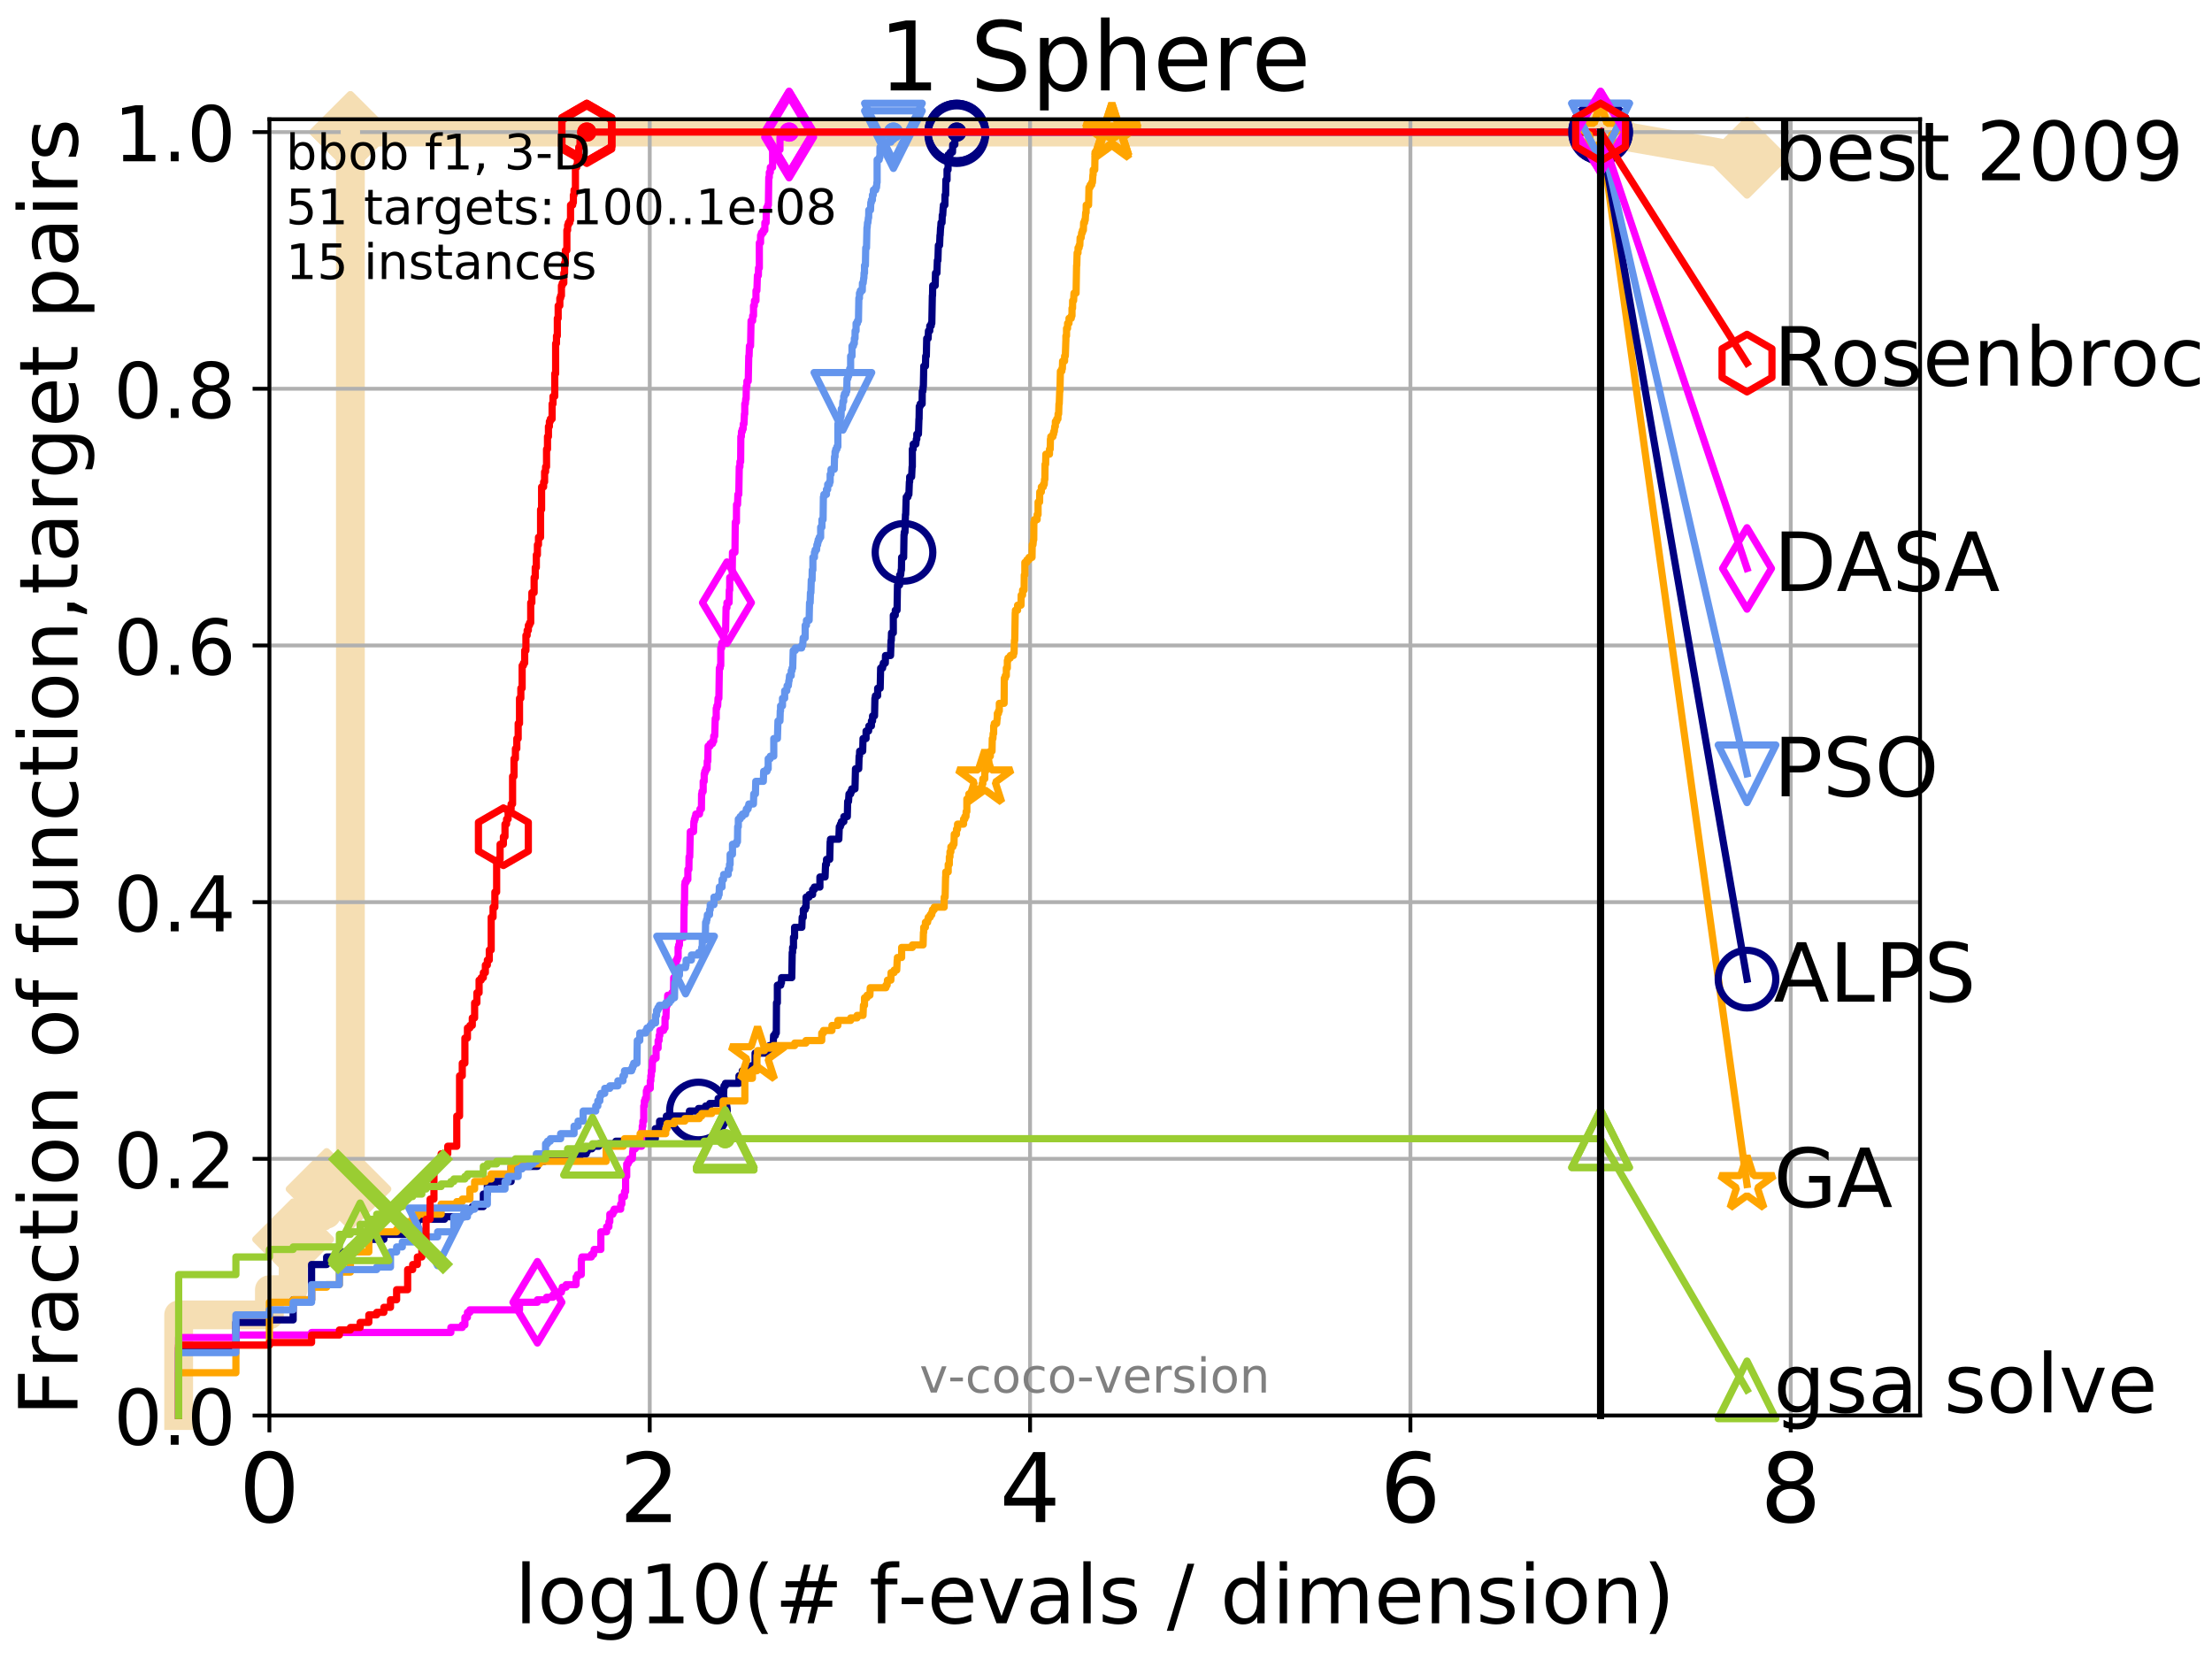 <?xml version="1.0" encoding="utf-8" standalone="no"?>
<!DOCTYPE svg PUBLIC "-//W3C//DTD SVG 1.1//EN"
  "http://www.w3.org/Graphics/SVG/1.1/DTD/svg11.dtd">
<!-- Created with matplotlib (http://matplotlib.org/) -->
<svg height="345.6pt" version="1.1" viewBox="0 0 460.8 345.6" width="460.8pt" xmlns="http://www.w3.org/2000/svg" xmlns:xlink="http://www.w3.org/1999/xlink">
 <defs>
  <style type="text/css">
*{stroke-linecap:butt;stroke-linejoin:round;}
  </style>
 </defs>
 <g id="figure_1">
  <g id="patch_1">
   <path d="M 0 345.6 
L 460.8 345.6 
L 460.8 0 
L 0 0 
z
" style="fill:#ffffff;"/>
  </g>
  <g id="axes_1">
   <g id="patch_2">
    <path d="M 56.12 294.88 
L 399.984 294.88 
L 399.984 24.84 
L 56.12 24.84 
z
" style="fill:#ffffff;"/>
   </g>
   <g id="line2d_1">
    <path d="M 37.219 294.88 
L 37.219 273.91 
L 56.12 273.91 
L 56.12 268.668 
L 61.07 268.668 
L 61.07 258.183 
L 64.909 258.183 
L 64.909 252.94 
L 68.046 252.94 
L 68.046 247.698 
L 72.995 247.698 
L 72.995 27.514 
L 333.43 27.514 
" style="fill:none;stroke:#f5deb3;stroke-linecap:square;stroke-width:6;"/>
   </g>
   <g id="line2d_2">
    <defs>
     <path d="M -0 7.778 
L 7.778 0 
L 0 -7.778 
L -7.778 -0 
z
" id="me1ea926583" style="stroke:#f5deb3;stroke-linejoin:miter;stroke-width:1.5;"/>
    </defs>
    <g>
     <use style="fill:#f5deb3;stroke:#f5deb3;stroke-linejoin:miter;stroke-width:1.5;" x="61.07" xlink:href="#me1ea926583" y="258.183"/>
     <use style="fill:#f5deb3;stroke:#f5deb3;stroke-linejoin:miter;stroke-width:1.5;" x="68.046" xlink:href="#me1ea926583" y="247.698"/>
     <use style="fill:#f5deb3;stroke:#f5deb3;stroke-linejoin:miter;stroke-width:1.5;" x="72.995" xlink:href="#me1ea926583" y="247.698"/>
     <use style="fill:#f5deb3;stroke:#f5deb3;stroke-linejoin:miter;stroke-width:1.5;" x="72.995" xlink:href="#me1ea926583" y="27.514"/>
     <use style="fill:#f5deb3;stroke:#f5deb3;stroke-linejoin:miter;stroke-width:1.5;" x="72.995" xlink:href="#me1ea926583" y="27.514"/>
     <use style="fill:#f5deb3;stroke:#f5deb3;stroke-linejoin:miter;stroke-width:1.5;" x="333.43" xlink:href="#me1ea926583" y="27.514"/>
    </g>
   </g>
   <g id="line2d_3">
    <path style="fill:none;stroke:#f5deb3;stroke-linecap:square;stroke-width:6;"/>
    <g/>
   </g>
   <g id="line2d_4">
    <path d="M 333.43 27.514 
L 363.934 32.861 
" style="fill:none;stroke:#f5deb3;stroke-linecap:square;stroke-width:6;"/>
    <g>
     <use style="fill:#f5deb3;stroke:#f5deb3;stroke-linejoin:miter;stroke-width:1.5;" x="333.43" xlink:href="#me1ea926583" y="27.514"/>
     <use style="fill:#f5deb3;stroke:#f5deb3;stroke-linejoin:miter;stroke-width:1.5;" x="363.934" xlink:href="#me1ea926583" y="32.861"/>
    </g>
   </g>
   <g id="matplotlib.axis_1">
    <g id="xtick_1">
     <g id="line2d_5">
      <path clip-path="url(#p7d8e3aa91c)" d="M 56.12 294.88 
L 56.12 24.84 
" style="fill:none;stroke:#b0b0b0;stroke-linecap:square;stroke-width:0.8;"/>
     </g>
     <g id="line2d_6">
      <defs>
       <path d="M 0 0 
L 0 3.5 
" id="mb273b7b642" style="stroke:#000000;stroke-width:0.8;"/>
      </defs>
      <g>
       <use style="stroke:#000000;stroke-width:0.8;" x="56.12" xlink:href="#mb273b7b642" y="294.88"/>
      </g>
     </g>
     <g id="text_1">
      <!-- 0 -->
      <defs>
       <path d="M 31.781 66.406 
Q 24.172 66.406 20.328 58.906 
Q 16.5 51.422 16.5 36.375 
Q 16.5 21.391 20.328 13.891 
Q 24.172 6.391 31.781 6.391 
Q 39.453 6.391 43.281 13.891 
Q 47.125 21.391 47.125 36.375 
Q 47.125 51.422 43.281 58.906 
Q 39.453 66.406 31.781 66.406 
z
M 31.781 74.219 
Q 44.047 74.219 50.516 64.516 
Q 56.984 54.828 56.984 36.375 
Q 56.984 17.969 50.516 8.266 
Q 44.047 -1.422 31.781 -1.422 
Q 19.531 -1.422 13.062 8.266 
Q 6.594 17.969 6.594 36.375 
Q 6.594 54.828 13.062 64.516 
Q 19.531 74.219 31.781 74.219 
z
" id="DejaVuSans-30"/>
      </defs>
      <g transform="translate(49.758 317.077)scale(0.2 -0.2)">
       <use xlink:href="#DejaVuSans-30"/>
      </g>
     </g>
    </g>
    <g id="xtick_2">
     <g id="line2d_7">
      <path clip-path="url(#p7d8e3aa91c)" d="M 135.351 294.88 
L 135.351 24.84 
" style="fill:none;stroke:#b0b0b0;stroke-linecap:square;stroke-width:0.8;"/>
     </g>
     <g id="line2d_8">
      <g>
       <use style="stroke:#000000;stroke-width:0.8;" x="135.351" xlink:href="#mb273b7b642" y="294.88"/>
      </g>
     </g>
     <g id="text_2">
      <!-- 2 -->
      <defs>
       <path d="M 19.188 8.297 
L 53.609 8.297 
L 53.609 0 
L 7.328 0 
L 7.328 8.297 
Q 12.938 14.109 22.625 23.891 
Q 32.328 33.688 34.812 36.531 
Q 39.547 41.844 41.422 45.531 
Q 43.312 49.219 43.312 52.781 
Q 43.312 58.594 39.234 62.25 
Q 35.156 65.922 28.609 65.922 
Q 23.969 65.922 18.812 64.312 
Q 13.672 62.703 7.812 59.422 
L 7.812 69.391 
Q 13.766 71.781 18.938 73 
Q 24.125 74.219 28.422 74.219 
Q 39.75 74.219 46.484 68.547 
Q 53.219 62.891 53.219 53.422 
Q 53.219 48.922 51.531 44.891 
Q 49.859 40.875 45.406 35.406 
Q 44.188 33.984 37.641 27.219 
Q 31.109 20.453 19.188 8.297 
z
" id="DejaVuSans-32"/>
      </defs>
      <g transform="translate(128.989 317.077)scale(0.2 -0.2)">
       <use xlink:href="#DejaVuSans-32"/>
      </g>
     </g>
    </g>
    <g id="xtick_3">
     <g id="line2d_9">
      <path clip-path="url(#p7d8e3aa91c)" d="M 214.583 294.88 
L 214.583 24.84 
" style="fill:none;stroke:#b0b0b0;stroke-linecap:square;stroke-width:0.8;"/>
     </g>
     <g id="line2d_10">
      <g>
       <use style="stroke:#000000;stroke-width:0.8;" x="214.583" xlink:href="#mb273b7b642" y="294.88"/>
      </g>
     </g>
     <g id="text_3">
      <!-- 4 -->
      <defs>
       <path d="M 37.797 64.312 
L 12.891 25.391 
L 37.797 25.391 
z
M 35.203 72.906 
L 47.609 72.906 
L 47.609 25.391 
L 58.016 25.391 
L 58.016 17.188 
L 47.609 17.188 
L 47.609 0 
L 37.797 0 
L 37.797 17.188 
L 4.891 17.188 
L 4.891 26.703 
z
" id="DejaVuSans-34"/>
      </defs>
      <g transform="translate(208.22 317.077)scale(0.2 -0.2)">
       <use xlink:href="#DejaVuSans-34"/>
      </g>
     </g>
    </g>
    <g id="xtick_4">
     <g id="line2d_11">
      <path clip-path="url(#p7d8e3aa91c)" d="M 293.814 294.88 
L 293.814 24.84 
" style="fill:none;stroke:#b0b0b0;stroke-linecap:square;stroke-width:0.8;"/>
     </g>
     <g id="line2d_12">
      <g>
       <use style="stroke:#000000;stroke-width:0.8;" x="293.814" xlink:href="#mb273b7b642" y="294.88"/>
      </g>
     </g>
     <g id="text_4">
      <!-- 6 -->
      <defs>
       <path d="M 33.016 40.375 
Q 26.375 40.375 22.484 35.828 
Q 18.609 31.297 18.609 23.391 
Q 18.609 15.531 22.484 10.953 
Q 26.375 6.391 33.016 6.391 
Q 39.656 6.391 43.531 10.953 
Q 47.406 15.531 47.406 23.391 
Q 47.406 31.297 43.531 35.828 
Q 39.656 40.375 33.016 40.375 
z
M 52.594 71.297 
L 52.594 62.312 
Q 48.875 64.062 45.094 64.984 
Q 41.312 65.922 37.594 65.922 
Q 27.828 65.922 22.672 59.328 
Q 17.531 52.734 16.797 39.406 
Q 19.672 43.656 24.016 45.922 
Q 28.375 48.188 33.594 48.188 
Q 44.578 48.188 50.953 41.516 
Q 57.328 34.859 57.328 23.391 
Q 57.328 12.156 50.688 5.359 
Q 44.047 -1.422 33.016 -1.422 
Q 20.359 -1.422 13.672 8.266 
Q 6.984 17.969 6.984 36.375 
Q 6.984 53.656 15.188 63.938 
Q 23.391 74.219 37.203 74.219 
Q 40.922 74.219 44.703 73.484 
Q 48.484 72.75 52.594 71.297 
z
" id="DejaVuSans-36"/>
      </defs>
      <g transform="translate(287.452 317.077)scale(0.2 -0.2)">
       <use xlink:href="#DejaVuSans-36"/>
      </g>
     </g>
    </g>
    <g id="xtick_5">
     <g id="line2d_13">
      <path clip-path="url(#p7d8e3aa91c)" d="M 373.045 294.88 
L 373.045 24.84 
" style="fill:none;stroke:#b0b0b0;stroke-linecap:square;stroke-width:0.8;"/>
     </g>
     <g id="line2d_14">
      <g>
       <use style="stroke:#000000;stroke-width:0.8;" x="373.045" xlink:href="#mb273b7b642" y="294.88"/>
      </g>
     </g>
     <g id="text_5">
      <!-- 8 -->
      <defs>
       <path d="M 31.781 34.625 
Q 24.75 34.625 20.719 30.859 
Q 16.703 27.094 16.703 20.516 
Q 16.703 13.922 20.719 10.156 
Q 24.75 6.391 31.781 6.391 
Q 38.812 6.391 42.859 10.172 
Q 46.922 13.969 46.922 20.516 
Q 46.922 27.094 42.891 30.859 
Q 38.875 34.625 31.781 34.625 
z
M 21.922 38.812 
Q 15.578 40.375 12.031 44.719 
Q 8.5 49.078 8.5 55.328 
Q 8.5 64.062 14.719 69.141 
Q 20.953 74.219 31.781 74.219 
Q 42.672 74.219 48.875 69.141 
Q 55.078 64.062 55.078 55.328 
Q 55.078 49.078 51.531 44.719 
Q 48 40.375 41.703 38.812 
Q 48.828 37.156 52.797 32.312 
Q 56.781 27.484 56.781 20.516 
Q 56.781 9.906 50.312 4.234 
Q 43.844 -1.422 31.781 -1.422 
Q 19.734 -1.422 13.25 4.234 
Q 6.781 9.906 6.781 20.516 
Q 6.781 27.484 10.781 32.312 
Q 14.797 37.156 21.922 38.812 
z
M 18.312 54.391 
Q 18.312 48.734 21.844 45.562 
Q 25.391 42.391 31.781 42.391 
Q 38.141 42.391 41.719 45.562 
Q 45.312 48.734 45.312 54.391 
Q 45.312 60.062 41.719 63.234 
Q 38.141 66.406 31.781 66.406 
Q 25.391 66.406 21.844 63.234 
Q 18.312 60.062 18.312 54.391 
z
" id="DejaVuSans-38"/>
      </defs>
      <g transform="translate(366.683 317.077)scale(0.2 -0.2)">
       <use xlink:href="#DejaVuSans-38"/>
      </g>
     </g>
    </g>
    <g id="text_6">
     <!-- log10(# f-evals / dimension) -->
     <defs>
      <path d="M 9.422 75.984 
L 18.406 75.984 
L 18.406 0 
L 9.422 0 
z
" id="DejaVuSans-6c"/>
      <path d="M 30.609 48.391 
Q 23.391 48.391 19.188 42.75 
Q 14.984 37.109 14.984 27.297 
Q 14.984 17.484 19.156 11.844 
Q 23.344 6.203 30.609 6.203 
Q 37.797 6.203 41.984 11.859 
Q 46.188 17.531 46.188 27.297 
Q 46.188 37.016 41.984 42.703 
Q 37.797 48.391 30.609 48.391 
z
M 30.609 56 
Q 42.328 56 49.016 48.375 
Q 55.719 40.766 55.719 27.297 
Q 55.719 13.875 49.016 6.219 
Q 42.328 -1.422 30.609 -1.422 
Q 18.844 -1.422 12.172 6.219 
Q 5.516 13.875 5.516 27.297 
Q 5.516 40.766 12.172 48.375 
Q 18.844 56 30.609 56 
z
" id="DejaVuSans-6f"/>
      <path d="M 45.406 27.984 
Q 45.406 37.75 41.375 43.109 
Q 37.359 48.484 30.078 48.484 
Q 22.859 48.484 18.828 43.109 
Q 14.797 37.75 14.797 27.984 
Q 14.797 18.266 18.828 12.891 
Q 22.859 7.516 30.078 7.516 
Q 37.359 7.516 41.375 12.891 
Q 45.406 18.266 45.406 27.984 
z
M 54.391 6.781 
Q 54.391 -7.172 48.188 -13.984 
Q 42 -20.797 29.203 -20.797 
Q 24.469 -20.797 20.266 -20.094 
Q 16.062 -19.391 12.109 -17.922 
L 12.109 -9.188 
Q 16.062 -11.328 19.922 -12.344 
Q 23.781 -13.375 27.781 -13.375 
Q 36.625 -13.375 41.016 -8.766 
Q 45.406 -4.156 45.406 5.172 
L 45.406 9.625 
Q 42.625 4.781 38.281 2.391 
Q 33.938 0 27.875 0 
Q 17.828 0 11.672 7.656 
Q 5.516 15.328 5.516 27.984 
Q 5.516 40.672 11.672 48.328 
Q 17.828 56 27.875 56 
Q 33.938 56 38.281 53.609 
Q 42.625 51.219 45.406 46.391 
L 45.406 54.688 
L 54.391 54.688 
z
" id="DejaVuSans-67"/>
      <path d="M 12.406 8.297 
L 28.516 8.297 
L 28.516 63.922 
L 10.984 60.406 
L 10.984 69.391 
L 28.422 72.906 
L 38.281 72.906 
L 38.281 8.297 
L 54.391 8.297 
L 54.391 0 
L 12.406 0 
z
" id="DejaVuSans-31"/>
      <path d="M 31 75.875 
Q 24.469 64.656 21.281 53.656 
Q 18.109 42.672 18.109 31.391 
Q 18.109 20.125 21.312 9.062 
Q 24.516 -2 31 -13.188 
L 23.188 -13.188 
Q 15.875 -1.703 12.234 9.375 
Q 8.594 20.453 8.594 31.391 
Q 8.594 42.281 12.203 53.312 
Q 15.828 64.359 23.188 75.875 
z
" id="DejaVuSans-28"/>
      <path d="M 51.125 44 
L 36.922 44 
L 32.812 27.688 
L 47.125 27.688 
z
M 43.797 71.781 
L 38.719 51.516 
L 52.984 51.516 
L 58.109 71.781 
L 65.922 71.781 
L 60.891 51.516 
L 76.125 51.516 
L 76.125 44 
L 58.984 44 
L 54.984 27.688 
L 70.516 27.688 
L 70.516 20.219 
L 53.078 20.219 
L 48 0 
L 40.188 0 
L 45.219 20.219 
L 30.906 20.219 
L 25.875 0 
L 18.016 0 
L 23.094 20.219 
L 7.719 20.219 
L 7.719 27.688 
L 24.906 27.688 
L 29 44 
L 13.281 44 
L 13.281 51.516 
L 30.906 51.516 
L 35.891 71.781 
z
" id="DejaVuSans-23"/>
      <path id="DejaVuSans-20"/>
      <path d="M 37.109 75.984 
L 37.109 68.5 
L 28.516 68.5 
Q 23.688 68.5 21.797 66.547 
Q 19.922 64.594 19.922 59.516 
L 19.922 54.688 
L 34.719 54.688 
L 34.719 47.703 
L 19.922 47.703 
L 19.922 0 
L 10.891 0 
L 10.891 47.703 
L 2.297 47.703 
L 2.297 54.688 
L 10.891 54.688 
L 10.891 58.5 
Q 10.891 67.625 15.141 71.797 
Q 19.391 75.984 28.609 75.984 
z
" id="DejaVuSans-66"/>
      <path d="M 4.891 31.391 
L 31.203 31.391 
L 31.203 23.391 
L 4.891 23.391 
z
" id="DejaVuSans-2d"/>
      <path d="M 56.203 29.594 
L 56.203 25.203 
L 14.891 25.203 
Q 15.484 15.922 20.484 11.062 
Q 25.484 6.203 34.422 6.203 
Q 39.594 6.203 44.453 7.469 
Q 49.312 8.734 54.109 11.281 
L 54.109 2.781 
Q 49.266 0.734 44.188 -0.344 
Q 39.109 -1.422 33.891 -1.422 
Q 20.797 -1.422 13.156 6.188 
Q 5.516 13.812 5.516 26.812 
Q 5.516 40.234 12.766 48.109 
Q 20.016 56 32.328 56 
Q 43.359 56 49.781 48.891 
Q 56.203 41.797 56.203 29.594 
z
M 47.219 32.234 
Q 47.125 39.594 43.094 43.984 
Q 39.062 48.391 32.422 48.391 
Q 24.906 48.391 20.391 44.141 
Q 15.875 39.891 15.188 32.172 
z
" id="DejaVuSans-65"/>
      <path d="M 2.984 54.688 
L 12.5 54.688 
L 29.594 8.797 
L 46.688 54.688 
L 56.203 54.688 
L 35.688 0 
L 23.484 0 
z
" id="DejaVuSans-76"/>
      <path d="M 34.281 27.484 
Q 23.391 27.484 19.188 25 
Q 14.984 22.516 14.984 16.5 
Q 14.984 11.719 18.141 8.906 
Q 21.297 6.109 26.703 6.109 
Q 34.188 6.109 38.703 11.406 
Q 43.219 16.703 43.219 25.484 
L 43.219 27.484 
z
M 52.203 31.203 
L 52.203 0 
L 43.219 0 
L 43.219 8.297 
Q 40.141 3.328 35.547 0.953 
Q 30.953 -1.422 24.312 -1.422 
Q 15.922 -1.422 10.953 3.297 
Q 6 8.016 6 15.922 
Q 6 25.141 12.172 29.828 
Q 18.359 34.516 30.609 34.516 
L 43.219 34.516 
L 43.219 35.406 
Q 43.219 41.609 39.141 45 
Q 35.062 48.391 27.688 48.391 
Q 23 48.391 18.547 47.266 
Q 14.109 46.141 10.016 43.891 
L 10.016 52.203 
Q 14.938 54.109 19.578 55.047 
Q 24.219 56 28.609 56 
Q 40.484 56 46.344 49.844 
Q 52.203 43.703 52.203 31.203 
z
" id="DejaVuSans-61"/>
      <path d="M 44.281 53.078 
L 44.281 44.578 
Q 40.484 46.531 36.375 47.5 
Q 32.281 48.484 27.875 48.484 
Q 21.188 48.484 17.844 46.438 
Q 14.5 44.391 14.5 40.281 
Q 14.5 37.156 16.891 35.375 
Q 19.281 33.594 26.516 31.984 
L 29.594 31.297 
Q 39.156 29.25 43.188 25.516 
Q 47.219 21.781 47.219 15.094 
Q 47.219 7.469 41.188 3.016 
Q 35.156 -1.422 24.609 -1.422 
Q 20.219 -1.422 15.453 -0.562 
Q 10.688 0.297 5.422 2 
L 5.422 11.281 
Q 10.406 8.688 15.234 7.391 
Q 20.062 6.109 24.812 6.109 
Q 31.156 6.109 34.562 8.281 
Q 37.984 10.453 37.984 14.406 
Q 37.984 18.062 35.516 20.016 
Q 33.062 21.969 24.703 23.781 
L 21.578 24.516 
Q 13.234 26.266 9.516 29.906 
Q 5.812 33.547 5.812 39.891 
Q 5.812 47.609 11.281 51.797 
Q 16.75 56 26.812 56 
Q 31.781 56 36.172 55.266 
Q 40.578 54.547 44.281 53.078 
z
" id="DejaVuSans-73"/>
      <path d="M 25.391 72.906 
L 33.688 72.906 
L 8.297 -9.281 
L 0 -9.281 
z
" id="DejaVuSans-2f"/>
      <path d="M 45.406 46.391 
L 45.406 75.984 
L 54.391 75.984 
L 54.391 0 
L 45.406 0 
L 45.406 8.203 
Q 42.578 3.328 38.25 0.953 
Q 33.938 -1.422 27.875 -1.422 
Q 17.969 -1.422 11.734 6.484 
Q 5.516 14.406 5.516 27.297 
Q 5.516 40.188 11.734 48.094 
Q 17.969 56 27.875 56 
Q 33.938 56 38.25 53.625 
Q 42.578 51.266 45.406 46.391 
z
M 14.797 27.297 
Q 14.797 17.391 18.875 11.75 
Q 22.953 6.109 30.078 6.109 
Q 37.203 6.109 41.297 11.75 
Q 45.406 17.391 45.406 27.297 
Q 45.406 37.203 41.297 42.844 
Q 37.203 48.484 30.078 48.484 
Q 22.953 48.484 18.875 42.844 
Q 14.797 37.203 14.797 27.297 
z
" id="DejaVuSans-64"/>
      <path d="M 9.422 54.688 
L 18.406 54.688 
L 18.406 0 
L 9.422 0 
z
M 9.422 75.984 
L 18.406 75.984 
L 18.406 64.594 
L 9.422 64.594 
z
" id="DejaVuSans-69"/>
      <path d="M 52 44.188 
Q 55.375 50.25 60.062 53.125 
Q 64.75 56 71.094 56 
Q 79.641 56 84.281 50.016 
Q 88.922 44.047 88.922 33.016 
L 88.922 0 
L 79.891 0 
L 79.891 32.719 
Q 79.891 40.578 77.094 44.375 
Q 74.312 48.188 68.609 48.188 
Q 61.625 48.188 57.562 43.547 
Q 53.516 38.922 53.516 30.906 
L 53.516 0 
L 44.484 0 
L 44.484 32.719 
Q 44.484 40.625 41.703 44.406 
Q 38.922 48.188 33.109 48.188 
Q 26.219 48.188 22.156 43.531 
Q 18.109 38.875 18.109 30.906 
L 18.109 0 
L 9.078 0 
L 9.078 54.688 
L 18.109 54.688 
L 18.109 46.188 
Q 21.188 51.219 25.484 53.609 
Q 29.781 56 35.688 56 
Q 41.656 56 45.828 52.969 
Q 50 49.953 52 44.188 
z
" id="DejaVuSans-6d"/>
      <path d="M 54.891 33.016 
L 54.891 0 
L 45.906 0 
L 45.906 32.719 
Q 45.906 40.484 42.875 44.328 
Q 39.844 48.188 33.797 48.188 
Q 26.516 48.188 22.312 43.547 
Q 18.109 38.922 18.109 30.906 
L 18.109 0 
L 9.078 0 
L 9.078 54.688 
L 18.109 54.688 
L 18.109 46.188 
Q 21.344 51.125 25.703 53.562 
Q 30.078 56 35.797 56 
Q 45.219 56 50.047 50.172 
Q 54.891 44.344 54.891 33.016 
z
" id="DejaVuSans-6e"/>
      <path d="M 8.016 75.875 
L 15.828 75.875 
Q 23.141 64.359 26.781 53.312 
Q 30.422 42.281 30.422 31.391 
Q 30.422 20.453 26.781 9.375 
Q 23.141 -1.703 15.828 -13.188 
L 8.016 -13.188 
Q 14.5 -2 17.703 9.062 
Q 20.906 20.125 20.906 31.391 
Q 20.906 42.672 17.703 53.656 
Q 14.5 64.656 8.016 75.875 
z
" id="DejaVuSans-29"/>
     </defs>
     <g transform="translate(107.211 338.154)scale(0.17 -0.17)">
      <use xlink:href="#DejaVuSans-6c"/>
      <use x="27.783" xlink:href="#DejaVuSans-6f"/>
      <use x="88.965" xlink:href="#DejaVuSans-67"/>
      <use x="152.441" xlink:href="#DejaVuSans-31"/>
      <use x="216.064" xlink:href="#DejaVuSans-30"/>
      <use x="279.688" xlink:href="#DejaVuSans-28"/>
      <use x="318.701" xlink:href="#DejaVuSans-23"/>
      <use x="402.49" xlink:href="#DejaVuSans-20"/>
      <use x="434.277" xlink:href="#DejaVuSans-66"/>
      <use x="469.404" xlink:href="#DejaVuSans-2d"/>
      <use x="505.488" xlink:href="#DejaVuSans-65"/>
      <use x="567.012" xlink:href="#DejaVuSans-76"/>
      <use x="626.191" xlink:href="#DejaVuSans-61"/>
      <use x="687.471" xlink:href="#DejaVuSans-6c"/>
      <use x="715.254" xlink:href="#DejaVuSans-73"/>
      <use x="767.354" xlink:href="#DejaVuSans-20"/>
      <use x="799.141" xlink:href="#DejaVuSans-2f"/>
      <use x="832.832" xlink:href="#DejaVuSans-20"/>
      <use x="864.619" xlink:href="#DejaVuSans-64"/>
      <use x="928.096" xlink:href="#DejaVuSans-69"/>
      <use x="955.879" xlink:href="#DejaVuSans-6d"/>
      <use x="1053.291" xlink:href="#DejaVuSans-65"/>
      <use x="1114.814" xlink:href="#DejaVuSans-6e"/>
      <use x="1178.193" xlink:href="#DejaVuSans-73"/>
      <use x="1230.293" xlink:href="#DejaVuSans-69"/>
      <use x="1258.076" xlink:href="#DejaVuSans-6f"/>
      <use x="1319.258" xlink:href="#DejaVuSans-6e"/>
      <use x="1382.637" xlink:href="#DejaVuSans-29"/>
     </g>
    </g>
   </g>
   <g id="matplotlib.axis_2">
    <g id="ytick_1">
     <g id="line2d_15">
      <path clip-path="url(#p7d8e3aa91c)" d="M 56.12 294.88 
L 399.984 294.88 
" style="fill:none;stroke:#b0b0b0;stroke-linecap:square;stroke-width:0.8;"/>
     </g>
     <g id="line2d_16">
      <defs>
       <path d="M 0 0 
L -3.5 0 
" id="m72c92b7d7f" style="stroke:#000000;stroke-width:0.8;"/>
      </defs>
      <g>
       <use style="stroke:#000000;stroke-width:0.8;" x="56.12" xlink:href="#m72c92b7d7f" y="294.88"/>
      </g>
     </g>
     <g id="text_7">
      <!-- 0.0 -->
      <defs>
       <path d="M 10.688 12.406 
L 21 12.406 
L 21 0 
L 10.688 0 
z
" id="DejaVuSans-2e"/>
      </defs>
      <g transform="translate(23.675 300.959)scale(0.16 -0.16)">
       <use xlink:href="#DejaVuSans-30"/>
       <use x="63.623" xlink:href="#DejaVuSans-2e"/>
       <use x="95.41" xlink:href="#DejaVuSans-30"/>
      </g>
     </g>
    </g>
    <g id="ytick_2">
     <g id="line2d_17">
      <path clip-path="url(#p7d8e3aa91c)" d="M 56.12 241.407 
L 399.984 241.407 
" style="fill:none;stroke:#b0b0b0;stroke-linecap:square;stroke-width:0.8;"/>
     </g>
     <g id="line2d_18">
      <g>
       <use style="stroke:#000000;stroke-width:0.8;" x="56.12" xlink:href="#m72c92b7d7f" y="241.407"/>
      </g>
     </g>
     <g id="text_8">
      <!-- 0.2 -->
      <g transform="translate(23.675 247.485)scale(0.16 -0.16)">
       <use xlink:href="#DejaVuSans-30"/>
       <use x="63.623" xlink:href="#DejaVuSans-2e"/>
       <use x="95.41" xlink:href="#DejaVuSans-32"/>
      </g>
     </g>
    </g>
    <g id="ytick_3">
     <g id="line2d_19">
      <path clip-path="url(#p7d8e3aa91c)" d="M 56.12 187.933 
L 399.984 187.933 
" style="fill:none;stroke:#b0b0b0;stroke-linecap:square;stroke-width:0.8;"/>
     </g>
     <g id="line2d_20">
      <g>
       <use style="stroke:#000000;stroke-width:0.8;" x="56.12" xlink:href="#m72c92b7d7f" y="187.933"/>
      </g>
     </g>
     <g id="text_9">
      <!-- 0.4 -->
      <g transform="translate(23.675 194.012)scale(0.16 -0.16)">
       <use xlink:href="#DejaVuSans-30"/>
       <use x="63.623" xlink:href="#DejaVuSans-2e"/>
       <use x="95.41" xlink:href="#DejaVuSans-34"/>
      </g>
     </g>
    </g>
    <g id="ytick_4">
     <g id="line2d_21">
      <path clip-path="url(#p7d8e3aa91c)" d="M 56.12 134.46 
L 399.984 134.46 
" style="fill:none;stroke:#b0b0b0;stroke-linecap:square;stroke-width:0.8;"/>
     </g>
     <g id="line2d_22">
      <g>
       <use style="stroke:#000000;stroke-width:0.8;" x="56.12" xlink:href="#m72c92b7d7f" y="134.46"/>
      </g>
     </g>
     <g id="text_10">
      <!-- 0.6 -->
      <g transform="translate(23.675 140.539)scale(0.16 -0.16)">
       <use xlink:href="#DejaVuSans-30"/>
       <use x="63.623" xlink:href="#DejaVuSans-2e"/>
       <use x="95.41" xlink:href="#DejaVuSans-36"/>
      </g>
     </g>
    </g>
    <g id="ytick_5">
     <g id="line2d_23">
      <path clip-path="url(#p7d8e3aa91c)" d="M 56.12 80.987 
L 399.984 80.987 
" style="fill:none;stroke:#b0b0b0;stroke-linecap:square;stroke-width:0.8;"/>
     </g>
     <g id="line2d_24">
      <g>
       <use style="stroke:#000000;stroke-width:0.8;" x="56.12" xlink:href="#m72c92b7d7f" y="80.987"/>
      </g>
     </g>
     <g id="text_11">
      <!-- 0.8 -->
      <g transform="translate(23.675 87.066)scale(0.16 -0.16)">
       <use xlink:href="#DejaVuSans-30"/>
       <use x="63.623" xlink:href="#DejaVuSans-2e"/>
       <use x="95.41" xlink:href="#DejaVuSans-38"/>
      </g>
     </g>
    </g>
    <g id="ytick_6">
     <g id="line2d_25">
      <path clip-path="url(#p7d8e3aa91c)" d="M 56.12 27.514 
L 399.984 27.514 
" style="fill:none;stroke:#b0b0b0;stroke-linecap:square;stroke-width:0.8;"/>
     </g>
     <g id="line2d_26">
      <g>
       <use style="stroke:#000000;stroke-width:0.8;" x="56.12" xlink:href="#m72c92b7d7f" y="27.514"/>
      </g>
     </g>
     <g id="text_12">
      <!-- 1.0 -->
      <g transform="translate(23.675 33.592)scale(0.16 -0.16)">
       <use xlink:href="#DejaVuSans-31"/>
       <use x="63.623" xlink:href="#DejaVuSans-2e"/>
       <use x="95.41" xlink:href="#DejaVuSans-30"/>
      </g>
     </g>
    </g>
    <g id="text_13">
     <!-- Fraction of function,target pairs -->
     <defs>
      <path d="M 9.812 72.906 
L 51.703 72.906 
L 51.703 64.594 
L 19.672 64.594 
L 19.672 43.109 
L 48.578 43.109 
L 48.578 34.812 
L 19.672 34.812 
L 19.672 0 
L 9.812 0 
z
" id="DejaVuSans-46"/>
      <path d="M 41.109 46.297 
Q 39.594 47.172 37.812 47.578 
Q 36.031 48 33.891 48 
Q 26.266 48 22.188 43.047 
Q 18.109 38.094 18.109 28.812 
L 18.109 0 
L 9.078 0 
L 9.078 54.688 
L 18.109 54.688 
L 18.109 46.188 
Q 20.953 51.172 25.484 53.578 
Q 30.031 56 36.531 56 
Q 37.453 56 38.578 55.875 
Q 39.703 55.766 41.062 55.516 
z
" id="DejaVuSans-72"/>
      <path d="M 48.781 52.594 
L 48.781 44.188 
Q 44.969 46.297 41.141 47.344 
Q 37.312 48.391 33.406 48.391 
Q 24.656 48.391 19.812 42.844 
Q 14.984 37.312 14.984 27.297 
Q 14.984 17.281 19.812 11.734 
Q 24.656 6.203 33.406 6.203 
Q 37.312 6.203 41.141 7.25 
Q 44.969 8.297 48.781 10.406 
L 48.781 2.094 
Q 45.016 0.344 40.984 -0.531 
Q 36.969 -1.422 32.422 -1.422 
Q 20.062 -1.422 12.781 6.344 
Q 5.516 14.109 5.516 27.297 
Q 5.516 40.672 12.859 48.328 
Q 20.219 56 33.016 56 
Q 37.156 56 41.109 55.141 
Q 45.062 54.297 48.781 52.594 
z
" id="DejaVuSans-63"/>
      <path d="M 18.312 70.219 
L 18.312 54.688 
L 36.812 54.688 
L 36.812 47.703 
L 18.312 47.703 
L 18.312 18.016 
Q 18.312 11.328 20.141 9.422 
Q 21.969 7.516 27.594 7.516 
L 36.812 7.516 
L 36.812 0 
L 27.594 0 
Q 17.188 0 13.234 3.875 
Q 9.281 7.766 9.281 18.016 
L 9.281 47.703 
L 2.688 47.703 
L 2.688 54.688 
L 9.281 54.688 
L 9.281 70.219 
z
" id="DejaVuSans-74"/>
      <path d="M 8.5 21.578 
L 8.5 54.688 
L 17.484 54.688 
L 17.484 21.922 
Q 17.484 14.156 20.5 10.266 
Q 23.531 6.391 29.594 6.391 
Q 36.859 6.391 41.078 11.031 
Q 45.312 15.672 45.312 23.688 
L 45.312 54.688 
L 54.297 54.688 
L 54.297 0 
L 45.312 0 
L 45.312 8.406 
Q 42.047 3.422 37.719 1 
Q 33.406 -1.422 27.688 -1.422 
Q 18.266 -1.422 13.375 4.438 
Q 8.5 10.297 8.5 21.578 
z
M 31.109 56 
z
" id="DejaVuSans-75"/>
      <path d="M 11.719 12.406 
L 22.016 12.406 
L 22.016 4 
L 14.016 -11.625 
L 7.719 -11.625 
L 11.719 4 
z
" id="DejaVuSans-2c"/>
      <path d="M 18.109 8.203 
L 18.109 -20.797 
L 9.078 -20.797 
L 9.078 54.688 
L 18.109 54.688 
L 18.109 46.391 
Q 20.953 51.266 25.266 53.625 
Q 29.594 56 35.594 56 
Q 45.562 56 51.781 48.094 
Q 58.016 40.188 58.016 27.297 
Q 58.016 14.406 51.781 6.484 
Q 45.562 -1.422 35.594 -1.422 
Q 29.594 -1.422 25.266 0.953 
Q 20.953 3.328 18.109 8.203 
z
M 48.688 27.297 
Q 48.688 37.203 44.609 42.844 
Q 40.531 48.484 33.406 48.484 
Q 26.266 48.484 22.188 42.844 
Q 18.109 37.203 18.109 27.297 
Q 18.109 17.391 22.188 11.75 
Q 26.266 6.109 33.406 6.109 
Q 40.531 6.109 44.609 11.75 
Q 48.688 17.391 48.688 27.297 
z
" id="DejaVuSans-70"/>
     </defs>
     <g transform="translate(16.14 294.999)rotate(-90)scale(0.17 -0.17)">
      <use xlink:href="#DejaVuSans-46"/>
      <use x="57.41" xlink:href="#DejaVuSans-72"/>
      <use x="98.523" xlink:href="#DejaVuSans-61"/>
      <use x="159.803" xlink:href="#DejaVuSans-63"/>
      <use x="214.783" xlink:href="#DejaVuSans-74"/>
      <use x="253.992" xlink:href="#DejaVuSans-69"/>
      <use x="281.775" xlink:href="#DejaVuSans-6f"/>
      <use x="342.957" xlink:href="#DejaVuSans-6e"/>
      <use x="406.336" xlink:href="#DejaVuSans-20"/>
      <use x="438.123" xlink:href="#DejaVuSans-6f"/>
      <use x="499.305" xlink:href="#DejaVuSans-66"/>
      <use x="534.51" xlink:href="#DejaVuSans-20"/>
      <use x="566.297" xlink:href="#DejaVuSans-66"/>
      <use x="601.502" xlink:href="#DejaVuSans-75"/>
      <use x="664.881" xlink:href="#DejaVuSans-6e"/>
      <use x="728.26" xlink:href="#DejaVuSans-63"/>
      <use x="783.24" xlink:href="#DejaVuSans-74"/>
      <use x="822.449" xlink:href="#DejaVuSans-69"/>
      <use x="850.232" xlink:href="#DejaVuSans-6f"/>
      <use x="911.414" xlink:href="#DejaVuSans-6e"/>
      <use x="974.793" xlink:href="#DejaVuSans-2c"/>
      <use x="1006.58" xlink:href="#DejaVuSans-74"/>
      <use x="1045.789" xlink:href="#DejaVuSans-61"/>
      <use x="1107.068" xlink:href="#DejaVuSans-72"/>
      <use x="1148.166" xlink:href="#DejaVuSans-67"/>
      <use x="1211.643" xlink:href="#DejaVuSans-65"/>
      <use x="1273.166" xlink:href="#DejaVuSans-74"/>
      <use x="1312.375" xlink:href="#DejaVuSans-20"/>
      <use x="1344.162" xlink:href="#DejaVuSans-70"/>
      <use x="1407.639" xlink:href="#DejaVuSans-61"/>
      <use x="1468.918" xlink:href="#DejaVuSans-69"/>
      <use x="1496.701" xlink:href="#DejaVuSans-72"/>
      <use x="1537.814" xlink:href="#DejaVuSans-73"/>
     </g>
    </g>
   </g>
   <g id="line2d_27">
    <defs>
     <path d="M 0 1.5 
C 0.398 1.5 0.779 1.342 1.061 1.061 
C 1.342 0.779 1.5 0.398 1.5 0 
C 1.5 -0.398 1.342 -0.779 1.061 -1.061 
C 0.779 -1.342 0.398 -1.5 0 -1.5 
C -0.398 -1.5 -0.779 -1.342 -1.061 -1.061 
C -1.342 -0.779 -1.5 -0.398 -1.5 0 
C -1.5 0.398 -1.342 0.779 -1.061 1.061 
C -0.779 1.342 -0.398 1.5 0 1.5 
z
" id="m32226624c3" style="stroke:#f5deb3;"/>
    </defs>
    <g>
     <use style="fill:#f5deb3;stroke:#f5deb3;" x="72.995" xlink:href="#m32226624c3" y="27.514"/>
     <use style="fill:#f5deb3;stroke:#f5deb3;" x="72.995" xlink:href="#m32226624c3" y="27.514"/>
    </g>
   </g>
   <g id="line2d_28">
    <defs>
     <path d="M 0 1.5 
C 0.398 1.5 0.779 1.342 1.061 1.061 
C 1.342 0.779 1.5 0.398 1.5 0 
C 1.5 -0.398 1.342 -0.779 1.061 -1.061 
C 0.779 -1.342 0.398 -1.5 0 -1.5 
C -0.398 -1.5 -0.779 -1.342 -1.061 -1.061 
C -1.342 -0.779 -1.5 -0.398 -1.5 0 
C -1.5 0.398 -1.342 0.779 -1.061 1.061 
C -0.779 1.342 -0.398 1.5 0 1.5 
z
" id="mb8aea31cd3" style="stroke:#000080;"/>
    </defs>
    <g>
     <use style="fill:#000080;stroke:#000080;" x="199.313" xlink:href="#mb8aea31cd3" y="27.514"/>
     <use style="fill:#000080;stroke:#000080;" x="199.313" xlink:href="#mb8aea31cd3" y="27.514"/>
    </g>
   </g>
   <g id="line2d_29">
    <path d="M 37.219 294.88 
L 37.219 280.725 
L 49.144 280.725 
L 49.144 275.483 
L 56.12 275.483 
L 56.12 274.959 
L 61.07 274.959 
L 61.07 270.765 
L 64.909 270.765 
L 64.909 263.425 
L 68.046 263.425 
L 68.046 261.852 
L 70.698 261.852 
L 70.698 260.804 
L 72.995 260.804 
L 72.995 259.755 
L 75.021 259.755 
L 75.021 258.707 
L 76.834 258.707 
L 76.834 258.183 
L 79.971 258.183 
L 79.971 257.134 
L 84.921 257.134 
L 84.921 256.086 
L 85.964 256.086 
L 85.964 255.037 
L 86.947 255.037 
L 86.947 253.989 
L 92.599 253.989 
L 92.599 253.464 
L 96.846 253.464 
L 96.846 252.94 
L 97.375 252.94 
L 97.375 251.892 
L 98.388 251.892 
L 98.388 251.367 
L 100.685 251.367 
L 100.685 248.746 
L 101.525 248.746 
L 101.525 246.649 
L 103.09 246.649 
L 103.09 246.125 
L 106.474 246.125 
L 106.474 242.979 
L 111.953 242.979 
L 111.953 241.931 
L 113.45 241.931 
L 113.45 240.882 
L 120.831 240.882 
L 120.831 240.358 
L 122.115 240.358 
L 122.115 239.834 
L 122.361 239.834 
L 122.361 239.31 
L 123.311 239.31 
L 123.311 238.785 
L 124.75 238.785 
L 124.75 238.261 
L 128.289 238.261 
L 128.289 237.737 
L 133.917 237.737 
L 133.917 237.213 
L 136.515 237.213 
L 136.515 235.116 
L 137.403 235.116 
L 137.403 233.543 
L 138.819 233.543 
L 138.819 232.495 
L 143.616 232.495 
L 143.616 231.446 
L 145.496 231.446 
L 145.496 230.922 
L 146.988 230.922 
L 146.988 230.398 
L 147.841 230.398 
L 147.841 229.873 
L 149.606 229.873 
L 149.606 228.825 
L 150.27 228.825 
L 150.27 228.301 
L 150.722 228.301 
L 150.815 226.204 
L 151.116 226.204 
L 151.116 225.679 
L 153.944 225.679 
L 153.944 224.107 
L 154.631 224.107 
L 154.631 223.058 
L 155.506 223.058 
L 155.506 222.534 
L 156.541 222.534 
L 156.541 222.01 
L 157.294 222.01 
L 157.294 219.388 
L 159.725 219.388 
L 159.725 218.864 
L 160.286 218.864 
L 160.286 217.816 
L 161.062 217.816 
L 161.152 215.719 
L 161.519 215.719 
L 161.519 215.194 
L 161.719 215.194 
L 161.756 208.903 
L 161.94 208.903 
L 161.94 205.234 
L 162.647 205.234 
L 162.647 204.709 
L 162.799 204.709 
L 162.822 203.661 
L 164.94 203.661 
L 165.032 198.418 
L 165.114 198.418 
L 165.114 197.37 
L 165.296 197.37 
L 165.296 195.273 
L 165.526 195.273 
L 165.526 193.176 
L 167.036 193.176 
L 167.109 191.079 
L 167.342 191.079 
L 167.342 189.506 
L 167.722 189.506 
L 167.722 188.982 
L 167.922 188.982 
L 167.922 186.885 
L 168.541 186.885 
L 168.541 186.361 
L 169.283 186.361 
L 169.283 185.312 
L 169.639 185.312 
L 169.639 184.788 
L 170.802 184.788 
L 170.802 182.691 
L 171.878 182.691 
L 171.981 180.07 
L 172.178 180.07 
L 172.178 179.021 
L 172.846 179.021 
L 172.936 175.352 
L 173.001 175.352 
L 173.001 174.827 
L 174.742 174.827 
L 174.84 172.206 
L 175.07 172.206 
L 175.07 171.682 
L 175.28 171.682 
L 175.28 171.158 
L 175.79 171.158 
L 175.79 170.109 
L 176.513 170.109 
L 176.586 166.964 
L 176.763 166.964 
L 176.86 165.391 
L 177.216 165.391 
L 177.216 164.867 
L 177.436 164.867 
L 177.436 164.342 
L 178.109 164.342 
L 178.213 160.148 
L 178.889 160.148 
L 178.966 157.527 
L 179.043 157.527 
L 179.079 156.479 
L 179.713 156.479 
L 179.783 153.857 
L 180.417 153.857 
L 180.417 152.285 
L 180.947 152.285 
L 181.004 151.236 
L 181.533 151.236 
L 181.533 150.188 
L 181.77 150.188 
L 181.77 149.139 
L 182.182 149.139 
L 182.261 145.469 
L 182.358 145.469 
L 182.358 144.945 
L 182.83 144.945 
L 182.83 143.372 
L 183.359 143.372 
L 183.45 139.178 
L 183.862 139.178 
L 183.862 138.654 
L 184.002 138.654 
L 184.002 138.13 
L 184.427 138.13 
L 184.464 136.557 
L 185.52 136.557 
L 185.622 133.412 
L 185.675 133.412 
L 185.718 131.839 
L 186.094 131.839 
L 186.094 128.169 
L 186.501 128.169 
L 186.501 127.121 
L 186.872 127.121 
L 186.961 121.878 
L 187.401 121.878 
L 187.415 119.781 
L 187.628 119.781 
L 187.721 118.733 
L 187.786 118.733 
L 187.825 116.112 
L 188.246 116.112 
L 188.322 111.393 
L 188.367 111.393 
L 188.367 110.869 
L 188.527 110.869 
L 188.621 107.199 
L 188.673 107.199 
L 188.758 104.054 
L 188.786 104.054 
L 188.786 103.53 
L 189.132 103.53 
L 189.132 103.005 
L 189.339 103.005 
L 189.439 100.384 
L 189.5 100.384 
L 189.5 99.336 
L 189.907 99.336 
L 190.005 97.239 
L 190.056 97.239 
L 190.056 93.569 
L 190.231 93.569 
L 190.231 92.52 
L 190.789 92.52 
L 190.885 91.472 
L 190.987 91.472 
L 190.987 90.423 
L 191.327 90.423 
L 191.431 87.278 
L 191.462 87.278 
L 191.499 84.657 
L 191.695 84.657 
L 191.695 84.132 
L 192.1 84.132 
L 192.119 81.511 
L 192.242 81.511 
L 192.323 80.463 
L 192.357 80.463 
L 192.438 76.269 
L 192.794 76.269 
L 192.838 74.172 
L 192.972 74.172 
L 193.05 70.502 
L 193.352 70.502 
L 193.411 68.929 
L 193.688 68.929 
L 193.688 67.881 
L 193.987 67.881 
L 193.987 67.356 
L 194.113 67.356 
L 194.224 61.59 
L 194.265 61.59 
L 194.301 59.493 
L 194.819 59.493 
L 194.88 56.872 
L 195.182 56.872 
L 195.267 54.25 
L 195.383 54.25 
L 195.479 51.105 
L 195.733 51.105 
L 195.813 49.008 
L 195.852 49.008 
L 195.936 47.435 
L 195.964 47.435 
L 196.03 46.387 
L 196.243 46.387 
L 196.291 44.814 
L 196.384 44.814 
L 196.478 43.241 
L 196.526 43.241 
L 196.526 42.717 
L 196.84 42.717 
L 196.865 40.62 
L 196.991 40.62 
L 197.045 37.474 
L 197.287 37.474 
L 197.287 35.377 
L 197.497 35.377 
L 197.509 32.232 
L 197.946 32.232 
L 197.946 31.708 
L 198.425 31.708 
L 198.468 30.135 
L 198.914 30.135 
L 198.914 28.038 
L 199.313 28.038 
L 199.313 27.514 
L 333.43 27.514 
L 333.43 27.514 
" style="fill:none;stroke:#000080;stroke-linecap:square;stroke-width:1.5;"/>
   </g>
   <g id="line2d_30">
    <defs>
     <path d="M 0 6 
C 1.591 6 3.117 5.368 4.243 4.243 
C 5.368 3.117 6 1.591 6 0 
C 6 -1.591 5.368 -3.117 4.243 -4.243 
C 3.117 -5.368 1.591 -6 0 -6 
C -1.591 -6 -3.117 -5.368 -4.243 -4.243 
C -5.368 -3.117 -6 -1.591 -6 0 
C -6 1.591 -5.368 3.117 -4.243 4.243 
C -3.117 5.368 -1.591 6 0 6 
z
" id="m4fb9463e74" style="stroke:#000080;stroke-width:1.5;"/>
    </defs>
    <g>
     <use style="fill-opacity:0;stroke:#000080;stroke-width:1.5;" x="145.496" xlink:href="#m4fb9463e74" y="231.446"/>
     <use style="fill-opacity:0;stroke:#000080;stroke-width:1.5;" x="188.32" xlink:href="#m4fb9463e74" y="115.063"/>
     <use style="fill-opacity:0;stroke:#000080;stroke-width:1.5;" x="199.313" xlink:href="#m4fb9463e74" y="28.038"/>
     <use style="fill-opacity:0;stroke:#000080;stroke-width:1.5;" x="199.313" xlink:href="#m4fb9463e74" y="27.514"/>
     <use style="fill-opacity:0;stroke:#000080;stroke-width:1.5;" x="199.313" xlink:href="#m4fb9463e74" y="27.514"/>
     <use style="fill-opacity:0;stroke:#000080;stroke-width:1.5;" x="333.43" xlink:href="#m4fb9463e74" y="27.514"/>
    </g>
   </g>
   <g id="line2d_31">
    <path style="fill:none;stroke:#000080;stroke-linecap:square;stroke-width:1.5;"/>
    <g/>
   </g>
   <g id="line2d_32">
    <defs>
     <path d="M 0 1.5 
C 0.398 1.5 0.779 1.342 1.061 1.061 
C 1.342 0.779 1.5 0.398 1.5 0 
C 1.5 -0.398 1.342 -0.779 1.061 -1.061 
C 0.779 -1.342 0.398 -1.5 0 -1.5 
C -0.398 -1.5 -0.779 -1.342 -1.061 -1.061 
C -1.342 -0.779 -1.5 -0.398 -1.5 0 
C -1.5 0.398 -1.342 0.779 -1.061 1.061 
C -0.779 1.342 -0.398 1.5 0 1.5 
z
" id="m76b3991822" style="stroke:#ff00ff;"/>
    </defs>
    <g>
     <use style="fill:#ff00ff;stroke:#ff00ff;" x="164.387" xlink:href="#m76b3991822" y="27.514"/>
     <use style="fill:#ff00ff;stroke:#ff00ff;" x="164.387" xlink:href="#m76b3991822" y="27.514"/>
    </g>
   </g>
   <g id="line2d_33">
    <path d="M 37.219 294.88 
L 37.219 278.628 
L 49.144 278.628 
L 49.144 278.104 
L 64.909 278.104 
L 64.909 277.58 
L 93.923 277.58 
L 93.923 276.531 
L 96.3 276.531 
L 96.3 276.007 
L 96.846 276.007 
L 96.846 274.434 
L 97.375 274.434 
L 97.375 273.386 
L 97.889 273.386 
L 97.889 272.862 
L 108.225 272.862 
L 108.225 271.289 
L 111.953 271.289 
L 111.953 270.765 
L 113.855 270.765 
L 113.855 270.24 
L 115.201 270.24 
L 115.201 269.716 
L 115.567 269.716 
L 115.567 269.192 
L 116.958 269.192 
L 116.958 268.668 
L 117.125 268.668 
L 117.125 268.143 
L 117.933 268.143 
L 117.933 267.619 
L 120.012 267.619 
L 120.012 266.046 
L 120.289 266.046 
L 120.289 265.522 
L 121.096 265.522 
L 121.096 262.377 
L 121.226 262.377 
L 121.226 261.852 
L 123.195 261.852 
L 123.195 261.328 
L 123.654 261.328 
L 123.654 260.804 
L 123.767 260.804 
L 123.767 260.28 
L 125.17 260.28 
L 125.17 256.61 
L 126.37 256.61 
L 126.37 255.561 
L 126.847 255.561 
L 126.847 254.513 
L 127.034 254.513 
L 127.034 252.94 
L 127.673 252.94 
L 127.673 252.416 
L 127.94 252.416 
L 127.94 251.892 
L 129.297 251.892 
L 129.297 250.843 
L 129.539 250.843 
L 129.539 249.27 
L 130.093 249.27 
L 130.093 248.222 
L 130.325 248.222 
L 130.325 245.076 
L 130.554 245.076 
L 130.554 242.455 
L 130.855 242.455 
L 130.855 241.931 
L 131.15 241.931 
L 131.15 241.407 
L 131.726 241.407 
L 131.797 239.834 
L 131.867 239.834 
L 131.867 239.31 
L 132.352 239.31 
L 132.352 238.785 
L 133.666 238.785 
L 133.666 235.64 
L 133.792 235.64 
L 133.792 234.592 
L 133.917 234.592 
L 133.917 233.543 
L 134.103 233.543 
L 134.103 230.398 
L 134.226 230.398 
L 134.226 229.349 
L 134.408 229.349 
L 134.408 228.825 
L 134.649 228.825 
L 134.649 227.252 
L 134.827 227.252 
L 134.827 226.728 
L 135.466 226.728 
L 135.466 225.155 
L 135.579 225.155 
L 135.579 224.107 
L 135.692 224.107 
L 135.692 223.058 
L 135.86 223.058 
L 135.915 220.961 
L 136.081 220.961 
L 136.081 220.437 
L 136.675 220.437 
L 136.675 218.34 
L 137.095 218.34 
L 137.095 216.767 
L 137.301 216.767 
L 137.301 215.719 
L 137.454 215.719 
L 137.454 214.67 
L 138.248 214.67 
L 138.248 214.146 
L 138.536 214.146 
L 138.536 212.049 
L 138.725 212.049 
L 138.819 209.428 
L 139.006 209.428 
L 139.098 207.331 
L 139.953 207.331 
L 139.953 206.806 
L 140.301 206.806 
L 140.344 203.661 
L 140.809 203.661 
L 140.851 199.991 
L 141.099 199.991 
L 141.099 199.467 
L 141.263 199.467 
L 141.263 197.37 
L 141.384 197.37 
L 141.384 196.846 
L 141.545 196.846 
L 141.545 195.273 
L 142.442 195.273 
L 142.517 188.458 
L 142.593 188.458 
L 142.63 184.264 
L 142.705 184.264 
L 142.705 183.739 
L 142.965 183.739 
L 142.965 183.215 
L 143.294 183.215 
L 143.294 181.118 
L 143.509 181.118 
L 143.545 178.497 
L 143.687 178.497 
L 143.792 173.255 
L 144.481 173.255 
L 144.548 171.158 
L 144.649 171.158 
L 144.649 170.633 
L 144.815 170.633 
L 144.815 170.109 
L 144.947 170.109 
L 144.947 169.585 
L 145.717 169.585 
L 145.811 168.536 
L 146.121 168.536 
L 146.151 165.391 
L 146.243 165.391 
L 146.243 164.867 
L 146.485 164.867 
L 146.485 162.77 
L 146.694 162.77 
L 146.694 161.197 
L 146.812 161.197 
L 146.812 160.673 
L 147.017 160.673 
L 147.017 160.148 
L 147.305 160.148 
L 147.334 158.576 
L 147.448 158.576 
L 147.505 155.43 
L 147.924 155.43 
L 147.924 154.906 
L 148.441 154.906 
L 148.441 154.382 
L 148.68 154.382 
L 148.68 153.333 
L 148.891 153.333 
L 148.995 149.663 
L 149.201 149.663 
L 149.201 147.566 
L 149.329 147.566 
L 149.329 147.042 
L 149.506 147.042 
L 149.581 145.469 
L 149.756 145.469 
L 149.855 139.178 
L 150.027 139.178 
L 150.027 138.654 
L 150.149 138.654 
L 150.149 134.984 
L 150.342 134.984 
L 150.342 133.936 
L 150.722 133.936 
L 150.815 131.839 
L 150.908 131.839 
L 150.908 131.315 
L 151.162 131.315 
L 151.253 126.596 
L 151.434 126.596 
L 151.434 125.548 
L 151.879 125.548 
L 151.923 122.927 
L 152.01 122.927 
L 152.01 120.306 
L 152.525 120.306 
L 152.588 115.063 
L 153.107 115.063 
L 153.168 108.772 
L 153.411 108.772 
L 153.431 105.102 
L 153.65 105.102 
L 153.709 103.005 
L 153.905 103.005 
L 154.002 97.239 
L 154.138 97.239 
L 154.138 96.19 
L 154.291 96.19 
L 154.329 90.948 
L 154.443 90.948 
L 154.462 89.899 
L 154.631 89.899 
L 154.631 89.375 
L 154.817 89.375 
L 154.835 88.326 
L 154.983 88.326 
L 155.074 86.229 
L 155.147 86.229 
L 155.147 84.132 
L 155.273 84.132 
L 155.345 83.084 
L 155.435 83.084 
L 155.47 80.463 
L 155.595 80.463 
L 155.595 79.414 
L 155.875 79.414 
L 155.979 74.172 
L 156.048 74.172 
L 156.117 72.075 
L 156.356 72.075 
L 156.457 66.832 
L 156.79 66.832 
L 156.79 65.784 
L 156.97 65.784 
L 156.97 63.687 
L 157.149 63.687 
L 157.165 62.638 
L 157.485 62.638 
L 157.485 60.541 
L 157.674 60.541 
L 157.783 57.396 
L 157.985 57.396 
L 158.015 55.823 
L 158.183 55.823 
L 158.183 50.581 
L 158.44 50.581 
L 158.44 49.008 
L 158.619 49.008 
L 158.619 48.484 
L 159 48.484 
L 159 47.959 
L 159.331 47.959 
L 159.331 46.387 
L 159.599 46.387 
L 159.627 43.765 
L 159.711 43.765 
L 159.711 43.241 
L 159.932 43.241 
L 159.932 42.717 
L 160.069 42.717 
L 160.151 36.95 
L 160.259 36.95 
L 160.259 35.902 
L 160.473 35.902 
L 160.473 34.853 
L 160.946 34.853 
L 160.946 31.708 
L 161.768 31.708 
L 161.768 31.183 
L 162.482 31.183 
L 162.482 28.562 
L 164.387 28.562 
L 164.387 27.514 
L 333.43 27.514 
L 333.43 27.514 
" style="fill:none;stroke:#ff00ff;stroke-linecap:square;stroke-width:1.5;"/>
   </g>
   <g id="line2d_34">
    <defs>
     <path d="M -0 8.485 
L 5.091 0 
L 0 -8.485 
L -5.091 -0 
z
" id="m3f177e4e17" style="stroke:#ff00ff;stroke-linejoin:miter;stroke-width:1.5;"/>
    </defs>
    <g>
     <use style="fill-opacity:0;stroke:#ff00ff;stroke-linejoin:miter;stroke-width:1.5;" x="111.953" xlink:href="#m3f177e4e17" y="271.289"/>
     <use style="fill-opacity:0;stroke:#ff00ff;stroke-linejoin:miter;stroke-width:1.5;" x="151.434" xlink:href="#m3f177e4e17" y="125.548"/>
     <use style="fill-opacity:0;stroke:#ff00ff;stroke-linejoin:miter;stroke-width:1.5;" x="164.387" xlink:href="#m3f177e4e17" y="28.562"/>
     <use style="fill-opacity:0;stroke:#ff00ff;stroke-linejoin:miter;stroke-width:1.5;" x="164.387" xlink:href="#m3f177e4e17" y="27.514"/>
     <use style="fill-opacity:0;stroke:#ff00ff;stroke-linejoin:miter;stroke-width:1.5;" x="164.387" xlink:href="#m3f177e4e17" y="27.514"/>
     <use style="fill-opacity:0;stroke:#ff00ff;stroke-linejoin:miter;stroke-width:1.5;" x="333.43" xlink:href="#m3f177e4e17" y="27.514"/>
    </g>
   </g>
   <g id="line2d_35">
    <path style="fill:none;stroke:#ff00ff;stroke-linecap:square;stroke-width:1.5;"/>
    <g/>
   </g>
   <g id="line2d_36">
    <defs>
     <path d="M 0 1.5 
C 0.398 1.5 0.779 1.342 1.061 1.061 
C 1.342 0.779 1.5 0.398 1.5 0 
C 1.5 -0.398 1.342 -0.779 1.061 -1.061 
C 0.779 -1.342 0.398 -1.5 0 -1.5 
C -0.398 -1.5 -0.779 -1.342 -1.061 -1.061 
C -1.342 -0.779 -1.5 -0.398 -1.5 0 
C -1.5 0.398 -1.342 0.779 -1.061 1.061 
C -0.779 1.342 -0.398 1.5 0 1.5 
z
" id="mff671eb8d5" style="stroke:#ffa500;"/>
    </defs>
    <g>
     <use style="fill:#ffa500;stroke:#ffa500;" x="231.621" xlink:href="#mff671eb8d5" y="27.514"/>
     <use style="fill:#ffa500;stroke:#ffa500;" x="231.621" xlink:href="#mff671eb8d5" y="27.514"/>
    </g>
   </g>
   <g id="line2d_37">
    <path d="M 37.219 294.88 
L 37.219 285.968 
L 49.144 285.968 
L 49.144 280.201 
L 56.12 280.201 
L 56.12 271.289 
L 61.07 271.289 
L 61.07 270.765 
L 64.909 270.765 
L 64.909 268.143 
L 68.046 268.143 
L 68.046 267.619 
L 70.698 267.619 
L 70.698 264.998 
L 72.995 264.998 
L 72.995 260.804 
L 76.834 260.804 
L 76.834 256.61 
L 82.623 256.61 
L 82.623 256.086 
L 83.81 256.086 
L 83.81 254.513 
L 85.964 254.513 
L 85.964 253.464 
L 86.947 253.464 
L 86.947 252.94 
L 91.897 252.94 
L 91.897 250.843 
L 95.152 250.843 
L 95.152 250.319 
L 96.3 250.319 
L 96.3 249.795 
L 97.889 249.795 
L 97.889 247.698 
L 98.872 247.698 
L 98.872 246.125 
L 101.11 246.125 
L 101.11 245.601 
L 102.325 245.601 
L 102.325 244.552 
L 106.474 244.552 
L 106.474 242.455 
L 112.394 242.455 
L 112.394 241.931 
L 126.273 241.931 
L 126.273 238.785 
L 129.858 238.785 
L 129.858 238.261 
L 130.093 238.261 
L 130.093 237.213 
L 133.346 237.213 
L 133.346 236.164 
L 138.678 236.164 
L 138.678 235.116 
L 138.96 235.116 
L 138.96 234.067 
L 140.472 234.067 
L 140.472 233.543 
L 142.668 233.543 
L 142.668 233.019 
L 145.686 233.019 
L 145.686 232.495 
L 146.182 232.495 
L 146.182 231.97 
L 148.279 231.97 
L 148.279 231.446 
L 150.627 231.446 
L 150.627 229.349 
L 155.165 229.349 
L 155.165 224.631 
L 156.74 224.631 
L 156.74 223.058 
L 157.69 223.058 
L 157.69 219.913 
L 157.814 219.913 
L 157.814 218.864 
L 159.26 218.864 
L 159.26 218.34 
L 161.088 218.34 
L 161.088 217.816 
L 165.546 217.816 
L 165.546 217.291 
L 167.887 217.291 
L 167.887 216.767 
L 171.185 216.767 
L 171.185 215.194 
L 171.539 215.194 
L 171.539 214.67 
L 173.313 214.67 
L 173.313 213.622 
L 174.543 213.622 
L 174.543 212.573 
L 177.211 212.573 
L 177.211 212.049 
L 178.547 212.049 
L 178.547 211.525 
L 179.787 211.525 
L 179.869 209.428 
L 180.092 209.428 
L 180.092 207.855 
L 180.612 207.855 
L 180.612 207.331 
L 181.217 207.331 
L 181.284 205.758 
L 184.552 205.758 
L 184.552 205.234 
L 184.807 205.234 
L 184.875 204.185 
L 185.585 204.185 
L 185.622 202.612 
L 186.265 202.612 
L 186.265 202.088 
L 186.806 202.088 
L 186.901 199.991 
L 186.944 199.991 
L 186.944 199.467 
L 187.827 199.467 
L 187.827 197.37 
L 190.065 197.37 
L 190.065 196.846 
L 192.298 196.846 
L 192.365 194.224 
L 192.426 194.224 
L 192.426 193.176 
L 192.777 193.176 
L 192.777 192.127 
L 193.24 192.127 
L 193.24 191.603 
L 193.376 191.603 
L 193.376 191.079 
L 193.775 191.079 
L 193.775 190.555 
L 194.098 190.555 
L 194.098 190.03 
L 194.245 190.03 
L 194.245 189.506 
L 194.617 189.506 
L 194.617 188.982 
L 196.693 188.982 
L 196.693 186.885 
L 196.887 186.885 
L 196.981 182.691 
L 197.015 182.691 
L 197.015 181.642 
L 197.528 181.642 
L 197.528 180.07 
L 197.758 180.07 
L 197.767 178.497 
L 197.896 178.497 
L 197.896 177.449 
L 198.086 177.449 
L 198.086 176.4 
L 198.511 176.4 
L 198.511 175.876 
L 198.733 175.876 
L 198.785 173.779 
L 199.251 173.779 
L 199.251 172.73 
L 199.473 172.73 
L 199.473 171.682 
L 200.724 171.682 
L 200.724 170.633 
L 200.994 170.633 
L 200.994 170.109 
L 201.235 170.109 
L 201.267 169.061 
L 201.415 169.061 
L 201.415 166.439 
L 201.816 166.439 
L 201.828 165.391 
L 203.005 165.391 
L 203.005 164.867 
L 203.761 164.867 
L 203.761 164.342 
L 204.575 164.342 
L 204.575 163.294 
L 204.742 163.294 
L 204.742 162.245 
L 205.15 162.245 
L 205.158 160.673 
L 205.323 160.673 
L 205.393 159.1 
L 205.642 159.1 
L 205.642 158.576 
L 205.96 158.576 
L 205.96 157.527 
L 206.305 157.527 
L 206.305 156.479 
L 206.658 156.479 
L 206.707 153.857 
L 206.842 153.857 
L 206.886 152.809 
L 206.996 152.809 
L 206.996 151.236 
L 207.124 151.236 
L 207.124 150.712 
L 207.632 150.712 
L 207.725 149.663 
L 207.762 149.663 
L 207.762 148.615 
L 208.006 148.615 
L 208.006 148.091 
L 208.174 148.091 
L 208.174 146.518 
L 209.176 146.518 
L 209.215 141.275 
L 209.413 141.275 
L 209.413 140.751 
L 209.637 140.751 
L 209.637 139.178 
L 209.848 139.178 
L 209.848 137.606 
L 209.98 137.606 
L 209.98 137.081 
L 210.46 137.081 
L 210.46 136.557 
L 211.112 136.557 
L 211.112 136.033 
L 211.249 136.033 
L 211.326 133.412 
L 211.392 133.412 
L 211.488 127.645 
L 211.529 127.645 
L 211.529 127.121 
L 211.984 127.121 
L 211.984 126.072 
L 212.697 126.072 
L 212.728 123.975 
L 213.023 123.975 
L 213.023 122.927 
L 213.342 122.927 
L 213.374 119.781 
L 213.493 119.781 
L 213.493 117.16 
L 213.919 117.16 
L 213.919 116.636 
L 214.356 116.636 
L 214.356 116.112 
L 214.994 116.112 
L 215.029 113.49 
L 215.192 113.49 
L 215.283 112.442 
L 215.35 112.442 
L 215.377 108.772 
L 215.48 108.772 
L 215.48 108.248 
L 216.056 108.248 
L 216.056 107.199 
L 216.25 107.199 
L 216.25 104.578 
L 216.568 104.578 
L 216.599 102.481 
L 216.93 102.481 
L 216.93 101.433 
L 217.336 101.433 
L 217.336 100.908 
L 217.538 100.908 
L 217.593 99.86 
L 217.667 99.86 
L 217.705 96.714 
L 217.824 96.714 
L 217.867 94.617 
L 218.626 94.617 
L 218.626 93.569 
L 218.779 93.569 
L 218.822 91.472 
L 218.899 91.472 
L 218.899 90.948 
L 219.352 90.948 
L 219.352 90.423 
L 219.502 90.423 
L 219.502 89.899 
L 219.636 89.899 
L 219.722 88.851 
L 219.848 88.851 
L 219.851 87.802 
L 220.136 87.802 
L 220.136 87.278 
L 220.387 87.278 
L 220.415 86.229 
L 220.537 86.229 
L 220.601 84.132 
L 220.659 84.132 
L 220.751 81.511 
L 220.805 81.511 
L 220.899 77.317 
L 221.2 77.317 
L 221.2 76.793 
L 221.317 76.793 
L 221.356 75.22 
L 221.772 75.22 
L 221.772 74.172 
L 221.926 74.172 
L 222.035 71.026 
L 222.045 71.026 
L 222.045 69.978 
L 222.177 69.978 
L 222.177 68.405 
L 222.396 68.405 
L 222.396 67.356 
L 222.693 67.356 
L 222.693 66.308 
L 223.165 66.308 
L 223.165 65.784 
L 223.316 65.784 
L 223.316 64.211 
L 223.434 64.211 
L 223.45 62.638 
L 223.652 62.638 
L 223.73 61.066 
L 224.164 61.066 
L 224.273 55.299 
L 224.313 55.299 
L 224.386 52.678 
L 224.574 52.678 
L 224.574 51.629 
L 224.802 51.629 
L 224.802 51.105 
L 224.944 51.105 
L 225.008 49.532 
L 225.227 49.532 
L 225.323 48.484 
L 225.484 48.484 
L 225.484 47.959 
L 225.684 47.959 
L 225.738 46.387 
L 225.939 46.387 
L 225.939 45.862 
L 226.072 45.862 
L 226.166 44.29 
L 226.261 44.29 
L 226.276 42.717 
L 226.773 42.717 
L 226.851 39.047 
L 227.099 39.047 
L 227.099 38.523 
L 227.422 38.523 
L 227.422 37.999 
L 227.573 37.999 
L 227.673 36.426 
L 227.723 36.426 
L 227.73 35.377 
L 228.057 35.377 
L 228.115 31.708 
L 228.793 31.708 
L 228.793 30.659 
L 229.105 30.659 
L 229.105 30.135 
L 229.322 30.135 
L 229.322 29.611 
L 229.46 29.611 
L 229.46 29.086 
L 229.621 29.086 
L 229.621 28.562 
L 229.83 28.562 
L 229.83 28.038 
L 231.621 28.038 
L 231.621 27.514 
L 333.43 27.514 
L 333.43 27.514 
" style="fill:none;stroke:#ffa500;stroke-linecap:square;stroke-width:1.5;"/>
   </g>
   <g id="line2d_38">
    <defs>
     <path d="M 0 -6 
L -1.347 -1.854 
L -5.706 -1.854 
L -2.18 0.708 
L -3.527 4.854 
L -0 2.292 
L 3.527 4.854 
L 2.18 0.708 
L 5.706 -1.854 
L 1.347 -1.854 
z
" id="m0af8ae2dd4" style="stroke:#ffa500;stroke-linejoin:bevel;stroke-width:1.5;"/>
    </defs>
    <g>
     <use style="fill-opacity:0;stroke:#ffa500;stroke-linejoin:bevel;stroke-width:1.5;" x="157.814" xlink:href="#m0af8ae2dd4" y="219.913"/>
     <use style="fill-opacity:0;stroke:#ffa500;stroke-linejoin:bevel;stroke-width:1.5;" x="205.15" xlink:href="#m0af8ae2dd4" y="162.245"/>
     <use style="fill-opacity:0;stroke:#ffa500;stroke-linejoin:bevel;stroke-width:1.5;" x="231.621" xlink:href="#m0af8ae2dd4" y="28.038"/>
     <use style="fill-opacity:0;stroke:#ffa500;stroke-linejoin:bevel;stroke-width:1.5;" x="231.621" xlink:href="#m0af8ae2dd4" y="27.514"/>
     <use style="fill-opacity:0;stroke:#ffa500;stroke-linejoin:bevel;stroke-width:1.5;" x="231.621" xlink:href="#m0af8ae2dd4" y="27.514"/>
     <use style="fill-opacity:0;stroke:#ffa500;stroke-linejoin:bevel;stroke-width:1.5;" x="333.43" xlink:href="#m0af8ae2dd4" y="27.514"/>
    </g>
   </g>
   <g id="line2d_39">
    <path style="fill:none;stroke:#ffa500;stroke-linecap:square;stroke-width:1.5;"/>
    <g/>
   </g>
   <g id="line2d_40">
    <defs>
     <path d="M 0 1.5 
C 0.398 1.5 0.779 1.342 1.061 1.061 
C 1.342 0.779 1.5 0.398 1.5 0 
C 1.5 -0.398 1.342 -0.779 1.061 -1.061 
C 0.779 -1.342 0.398 -1.5 0 -1.5 
C -0.398 -1.5 -0.779 -1.342 -1.061 -1.061 
C -1.342 -0.779 -1.5 -0.398 -1.5 0 
C -1.5 0.398 -1.342 0.779 -1.061 1.061 
C -0.779 1.342 -0.398 1.5 0 1.5 
z
" id="mcf230aef15" style="stroke:#6495ed;"/>
    </defs>
    <g>
     <use style="fill:#6495ed;stroke:#6495ed;" x="186.115" xlink:href="#mcf230aef15" y="27.514"/>
     <use style="fill:#6495ed;stroke:#6495ed;" x="186.115" xlink:href="#mcf230aef15" y="27.514"/>
    </g>
   </g>
   <g id="line2d_41">
    <path d="M 37.219 294.88 
L 37.219 281.774 
L 49.144 281.774 
L 49.144 273.91 
L 56.12 273.91 
L 56.12 272.862 
L 61.07 272.862 
L 61.07 271.289 
L 64.909 271.289 
L 64.909 267.619 
L 70.698 267.619 
L 70.698 264.474 
L 78.474 264.474 
L 78.474 263.949 
L 81.348 263.949 
L 81.348 260.804 
L 82.623 260.804 
L 82.623 259.755 
L 83.81 259.755 
L 83.81 258.707 
L 86.947 258.707 
L 86.947 257.658 
L 91.164 257.658 
L 91.164 256.61 
L 94.549 256.61 
L 94.549 253.464 
L 97.375 253.464 
L 97.375 252.416 
L 97.889 252.416 
L 97.889 251.892 
L 98.872 251.892 
L 98.872 250.843 
L 101.525 250.843 
L 101.525 247.698 
L 105.199 247.698 
L 105.199 246.125 
L 105.848 246.125 
L 105.848 245.076 
L 107.946 245.076 
L 107.946 243.504 
L 108.772 243.504 
L 108.772 242.979 
L 110.313 242.979 
L 110.313 242.455 
L 111.035 242.455 
L 111.035 241.931 
L 111.728 241.931 
L 111.728 240.358 
L 113.654 240.358 
L 113.654 238.261 
L 114.054 238.261 
L 114.054 237.737 
L 114.637 237.737 
L 114.637 237.213 
L 116.791 237.213 
L 116.791 236.164 
L 119.587 236.164 
L 119.587 234.592 
L 120.426 234.592 
L 120.426 233.543 
L 121.485 233.543 
L 121.485 231.446 
L 124.101 231.446 
L 124.101 230.398 
L 124.536 230.398 
L 124.536 229.349 
L 124.961 229.349 
L 124.961 228.301 
L 125.17 228.301 
L 125.17 227.776 
L 125.979 227.776 
L 125.979 226.728 
L 127.034 226.728 
L 127.034 226.204 
L 128.716 226.204 
L 128.716 225.155 
L 129.779 225.155 
L 129.779 224.107 
L 130.093 224.107 
L 130.093 223.058 
L 131.584 223.058 
L 131.584 222.534 
L 131.797 222.534 
L 131.797 222.01 
L 132.007 222.01 
L 132.007 221.485 
L 132.69 221.485 
L 132.756 216.767 
L 133.282 216.767 
L 133.282 215.194 
L 134.529 215.194 
L 134.529 214.67 
L 134.768 214.67 
L 134.768 214.146 
L 135.409 214.146 
L 135.409 213.622 
L 135.804 213.622 
L 135.804 213.097 
L 136.569 213.097 
L 136.569 211.525 
L 136.781 211.525 
L 136.781 210.476 
L 137.043 210.476 
L 137.043 209.952 
L 137.352 209.952 
L 137.352 209.428 
L 138.678 209.428 
L 138.678 208.903 
L 139.464 208.903 
L 139.464 208.379 
L 139.865 208.379 
L 139.865 207.855 
L 140.515 207.855 
L 140.557 204.709 
L 140.768 204.709 
L 140.768 203.661 
L 141.14 203.661 
L 141.14 203.137 
L 141.545 203.137 
L 141.545 201.564 
L 142.817 201.564 
L 142.817 201.04 
L 142.928 201.04 
L 142.928 199.991 
L 144.036 199.991 
L 144.036 198.943 
L 145.528 198.943 
L 145.528 198.418 
L 146.182 198.418 
L 146.182 197.37 
L 146.304 197.37 
L 146.304 195.797 
L 146.929 195.797 
L 146.988 192.127 
L 147.162 192.127 
L 147.162 191.603 
L 147.277 191.603 
L 147.363 190.555 
L 147.813 190.555 
L 147.813 189.506 
L 147.952 189.506 
L 147.952 188.458 
L 148.733 188.458 
L 148.733 186.885 
L 149.631 186.885 
L 149.631 186.361 
L 149.806 186.361 
L 149.855 184.788 
L 150.414 184.788 
L 150.414 183.215 
L 150.722 183.215 
L 150.745 182.167 
L 151.702 182.167 
L 151.702 181.118 
L 151.966 181.118 
L 151.966 180.07 
L 152.097 180.07 
L 152.097 177.973 
L 152.588 177.973 
L 152.588 175.876 
L 153.411 175.876 
L 153.411 175.352 
L 153.63 175.352 
L 153.67 172.206 
L 153.807 172.206 
L 153.807 170.633 
L 154.195 170.633 
L 154.195 170.109 
L 154.65 170.109 
L 154.65 169.585 
L 155.327 169.585 
L 155.327 169.061 
L 155.47 169.061 
L 155.47 168.536 
L 155.84 168.536 
L 155.84 168.012 
L 155.997 168.012 
L 155.997 167.488 
L 156.954 167.488 
L 157.019 165.391 
L 157.374 165.391 
L 157.437 162.77 
L 159.015 162.77 
L 159.087 160.673 
L 159.78 160.673 
L 159.78 160.148 
L 160.028 160.148 
L 160.028 158.051 
L 160.46 158.051 
L 160.46 157.527 
L 161.191 157.527 
L 161.191 153.857 
L 161.953 153.857 
L 162.062 150.188 
L 162.482 150.188 
L 162.541 148.091 
L 162.6 148.091 
L 162.6 147.042 
L 163.007 147.042 
L 163.007 145.469 
L 163.461 145.469 
L 163.461 143.897 
L 163.903 143.897 
L 163.968 142.848 
L 164.227 142.848 
L 164.334 141.8 
L 164.387 141.8 
L 164.471 140.751 
L 164.827 140.751 
L 164.827 139.703 
L 164.991 139.703 
L 164.991 139.178 
L 165.134 139.178 
L 165.235 135.509 
L 165.674 135.509 
L 165.674 134.984 
L 167 134.984 
L 167 134.46 
L 167.217 134.46 
L 167.316 132.887 
L 167.731 132.887 
L 167.731 130.266 
L 168 130.266 
L 168 129.218 
L 168.558 129.218 
L 168.641 125.548 
L 168.773 125.548 
L 168.83 123.451 
L 168.928 123.451 
L 169.002 120.83 
L 169.171 120.83 
L 169.203 118.733 
L 169.339 118.733 
L 169.339 116.112 
L 169.662 116.112 
L 169.662 115.063 
L 169.81 115.063 
L 169.81 114.539 
L 170.109 114.539 
L 170.17 113.49 
L 170.328 113.49 
L 170.328 112.966 
L 170.44 112.966 
L 170.44 112.442 
L 170.663 112.442 
L 170.663 111.918 
L 170.955 111.918 
L 170.955 109.821 
L 171.221 109.821 
L 171.221 108.248 
L 171.462 108.248 
L 171.525 103.53 
L 171.622 103.53 
L 171.622 103.005 
L 172.164 103.005 
L 172.164 101.957 
L 172.419 101.957 
L 172.419 100.908 
L 172.787 100.908 
L 172.787 100.384 
L 172.936 100.384 
L 172.936 98.811 
L 173.11 98.811 
L 173.11 97.763 
L 173.786 97.763 
L 173.847 95.142 
L 173.957 95.142 
L 173.957 94.093 
L 174.103 94.093 
L 174.103 93.569 
L 174.342 93.569 
L 174.342 93.045 
L 174.543 93.045 
L 174.543 88.326 
L 174.927 88.326 
L 174.927 87.802 
L 175.059 87.802 
L 175.059 86.754 
L 175.212 86.754 
L 175.251 85.181 
L 175.492 85.181 
L 175.592 83.608 
L 175.757 83.608 
L 175.757 82.56 
L 175.899 82.56 
L 175.899 82.035 
L 176.238 82.035 
L 176.238 81.511 
L 176.402 81.511 
L 176.439 78.89 
L 176.612 78.89 
L 176.612 78.366 
L 176.793 78.366 
L 176.793 77.841 
L 177.004 77.841 
L 177.004 76.793 
L 177.201 76.793 
L 177.201 74.172 
L 177.486 74.172 
L 177.486 72.075 
L 177.785 72.075 
L 177.785 71.55 
L 177.974 71.55 
L 177.974 70.502 
L 178.118 70.502 
L 178.132 68.929 
L 178.336 68.929 
L 178.336 67.356 
L 178.622 67.356 
L 178.622 66.832 
L 178.829 66.832 
L 178.916 62.114 
L 179.039 62.114 
L 179.039 61.066 
L 179.219 61.066 
L 179.219 60.541 
L 179.63 60.541 
L 179.661 58.969 
L 179.813 58.969 
L 179.921 57.92 
L 179.964 57.92 
L 180.002 56.872 
L 180.092 56.872 
L 180.092 55.299 
L 180.278 55.299 
L 180.346 51.629 
L 180.508 51.629 
L 180.604 47.435 
L 180.645 47.435 
L 180.715 46.387 
L 180.801 46.387 
L 180.899 45.338 
L 180.96 45.338 
L 180.984 43.765 
L 181.34 43.765 
L 181.403 42.193 
L 181.517 42.193 
L 181.517 41.668 
L 181.739 41.668 
L 181.739 40.62 
L 181.916 40.62 
L 181.951 39.571 
L 182.426 39.571 
L 182.426 39.047 
L 182.599 39.047 
L 182.673 37.999 
L 182.72 37.999 
L 182.72 33.28 
L 183.161 33.28 
L 183.161 32.756 
L 183.302 32.756 
L 183.32 30.659 
L 184.331 30.659 
L 184.331 30.135 
L 184.654 30.135 
L 184.654 29.611 
L 185.601 29.611 
L 185.601 29.086 
L 186.115 29.086 
L 186.115 27.514 
L 333.43 27.514 
L 333.43 27.514 
" style="fill:none;stroke:#6495ed;stroke-linecap:square;stroke-width:1.5;"/>
   </g>
   <g id="line2d_42">
    <defs>
     <path d="M -0 6 
L 6 -6 
L -6 -6 
z
" id="mb1a1d9c351" style="stroke:#6495ed;stroke-linejoin:miter;stroke-width:1.5;"/>
    </defs>
    <g>
     <use style="fill-opacity:0;stroke:#6495ed;stroke-linejoin:miter;stroke-width:1.5;" x="91.164" xlink:href="#mb1a1d9c351" y="257.658"/>
     <use style="fill-opacity:0;stroke:#6495ed;stroke-linejoin:miter;stroke-width:1.5;" x="142.817" xlink:href="#mb1a1d9c351" y="201.04"/>
     <use style="fill-opacity:0;stroke:#6495ed;stroke-linejoin:miter;stroke-width:1.5;" x="175.592" xlink:href="#mb1a1d9c351" y="83.608"/>
     <use style="fill-opacity:0;stroke:#6495ed;stroke-linejoin:miter;stroke-width:1.5;" x="186.115" xlink:href="#mb1a1d9c351" y="29.086"/>
     <use style="fill-opacity:0;stroke:#6495ed;stroke-linejoin:miter;stroke-width:1.5;" x="186.115" xlink:href="#mb1a1d9c351" y="27.514"/>
     <use style="fill-opacity:0;stroke:#6495ed;stroke-linejoin:miter;stroke-width:1.5;" x="333.43" xlink:href="#mb1a1d9c351" y="27.514"/>
    </g>
   </g>
   <g id="line2d_43">
    <path style="fill:none;stroke:#6495ed;stroke-linecap:square;stroke-width:1.5;"/>
    <g/>
   </g>
   <g id="line2d_44">
    <defs>
     <path d="M 0 1.5 
C 0.398 1.5 0.779 1.342 1.061 1.061 
C 1.342 0.779 1.5 0.398 1.5 0 
C 1.5 -0.398 1.342 -0.779 1.061 -1.061 
C 0.779 -1.342 0.398 -1.5 0 -1.5 
C -0.398 -1.5 -0.779 -1.342 -1.061 -1.061 
C -1.342 -0.779 -1.5 -0.398 -1.5 0 
C -1.5 0.398 -1.342 0.779 -1.061 1.061 
C -0.779 1.342 -0.398 1.5 0 1.5 
z
" id="m4829c12d8e" style="stroke:#ff0000;"/>
    </defs>
    <g>
     <use style="fill:#ff0000;stroke:#ff0000;" x="122.239" xlink:href="#m4829c12d8e" y="27.514"/>
     <use style="fill:#ff0000;stroke:#ff0000;" x="122.239" xlink:href="#m4829c12d8e" y="27.514"/>
    </g>
   </g>
   <g id="line2d_45">
    <path d="M 37.219 294.88 
L 37.219 280.201 
L 56.12 280.201 
L 56.12 279.677 
L 64.909 279.677 
L 64.909 278.104 
L 70.698 278.104 
L 70.698 277.056 
L 72.995 277.056 
L 72.995 276.531 
L 75.021 276.531 
L 75.021 275.483 
L 76.834 275.483 
L 76.834 273.91 
L 78.474 273.91 
L 78.474 273.386 
L 79.971 273.386 
L 79.971 272.337 
L 81.348 272.337 
L 81.348 270.765 
L 82.623 270.765 
L 82.623 268.668 
L 84.921 268.668 
L 84.921 264.474 
L 85.964 264.474 
L 85.964 263.425 
L 86.947 263.425 
L 86.947 261.852 
L 87.877 261.852 
L 87.877 260.28 
L 88.76 260.28 
L 88.76 253.989 
L 89.599 253.989 
L 89.599 249.795 
L 90.399 249.795 
L 90.399 243.504 
L 91.164 243.504 
L 91.164 241.931 
L 91.897 241.931 
L 91.897 240.358 
L 93.274 240.358 
L 93.274 238.785 
L 95.152 238.785 
L 95.152 232.495 
L 95.736 232.495 
L 95.736 224.107 
L 96.3 224.107 
L 96.3 221.485 
L 96.846 221.485 
L 96.846 216.243 
L 97.375 216.243 
L 97.375 214.146 
L 97.889 214.146 
L 97.889 213.622 
L 98.388 213.622 
L 98.388 212.049 
L 98.872 212.049 
L 98.872 208.903 
L 99.344 208.903 
L 99.344 206.806 
L 99.803 206.806 
L 99.803 204.185 
L 100.25 204.185 
L 100.25 203.661 
L 100.685 203.661 
L 100.685 202.612 
L 101.11 202.612 
L 101.11 201.04 
L 101.525 201.04 
L 101.525 199.991 
L 101.929 199.991 
L 101.929 197.894 
L 102.325 197.894 
L 102.325 191.079 
L 102.712 191.079 
L 102.712 188.982 
L 103.09 188.982 
L 103.09 185.836 
L 103.46 185.836 
L 103.46 180.07 
L 103.822 180.07 
L 103.822 179.021 
L 104.177 179.021 
L 104.177 175.876 
L 104.865 175.876 
L 104.865 174.303 
L 105.199 174.303 
L 105.199 171.682 
L 105.527 171.682 
L 105.527 170.633 
L 105.848 170.633 
L 105.848 168.536 
L 106.474 168.536 
L 106.474 167.488 
L 106.779 167.488 
L 106.779 161.721 
L 107.078 161.721 
L 107.078 158.051 
L 107.372 158.051 
L 107.372 155.954 
L 107.661 155.954 
L 107.661 153.857 
L 107.946 153.857 
L 107.946 150.712 
L 108.225 150.712 
L 108.225 145.469 
L 108.501 145.469 
L 108.501 143.372 
L 108.772 143.372 
L 108.772 138.654 
L 109.038 138.654 
L 109.038 138.13 
L 109.301 138.13 
L 109.301 135.509 
L 109.56 135.509 
L 109.56 132.363 
L 109.815 132.363 
L 109.815 131.315 
L 110.066 131.315 
L 110.066 130.266 
L 110.313 130.266 
L 110.313 129.742 
L 110.557 129.742 
L 110.557 125.548 
L 110.798 125.548 
L 110.798 123.451 
L 111.269 123.451 
L 111.269 120.306 
L 111.5 120.306 
L 111.5 118.209 
L 111.728 118.209 
L 111.728 115.587 
L 111.953 115.587 
L 111.953 113.49 
L 112.175 113.49 
L 112.175 111.918 
L 112.611 111.918 
L 112.611 106.151 
L 112.824 106.151 
L 112.824 101.433 
L 113.244 101.433 
L 113.244 100.384 
L 113.45 100.384 
L 113.45 98.287 
L 113.654 98.287 
L 113.654 97.239 
L 113.855 97.239 
L 113.855 93.569 
L 114.054 93.569 
L 114.054 90.948 
L 114.251 90.948 
L 114.251 88.851 
L 114.445 88.851 
L 114.445 87.802 
L 114.637 87.802 
L 114.637 87.278 
L 115.015 87.278 
L 115.015 84.132 
L 115.201 84.132 
L 115.201 82.56 
L 115.567 82.56 
L 115.567 77.841 
L 115.748 77.841 
L 115.748 71.55 
L 115.926 71.55 
L 115.926 69.978 
L 116.102 69.978 
L 116.102 66.308 
L 116.277 66.308 
L 116.277 63.687 
L 116.621 63.687 
L 116.621 62.114 
L 116.791 62.114 
L 116.791 61.59 
L 116.958 61.59 
L 116.958 59.493 
L 117.125 59.493 
L 117.125 58.969 
L 117.452 58.969 
L 117.452 56.872 
L 117.614 56.872 
L 117.614 54.775 
L 117.774 54.775 
L 117.774 52.153 
L 118.09 52.153 
L 118.09 47.959 
L 118.245 47.959 
L 118.245 46.911 
L 118.4 46.911 
L 118.4 46.387 
L 118.704 46.387 
L 118.704 45.862 
L 118.854 45.862 
L 118.854 42.717 
L 119.298 42.717 
L 119.298 42.193 
L 119.443 42.193 
L 119.443 40.62 
L 119.587 40.62 
L 119.587 39.571 
L 119.871 39.571 
L 119.871 34.853 
L 120.151 34.853 
L 120.151 34.329 
L 120.289 34.329 
L 120.289 32.232 
L 120.562 32.232 
L 120.562 30.659 
L 120.831 30.659 
L 120.831 29.086 
L 121.096 29.086 
L 121.096 28.562 
L 121.613 28.562 
L 121.613 28.038 
L 122.239 28.038 
L 122.239 27.514 
L 333.43 27.514 
L 333.43 27.514 
" style="fill:none;stroke:#ff0000;stroke-linecap:square;stroke-width:1.5;"/>
   </g>
   <g id="line2d_46">
    <defs>
     <path d="M 0 -6 
L -5.196 -3 
L -5.196 3 
L -0 6 
L 5.196 3 
L 5.196 -3 
z
" id="m8e4ed3bda5" style="stroke:#ff0000;stroke-linejoin:miter;stroke-width:1.5;"/>
    </defs>
    <g>
     <use style="fill-opacity:0;stroke:#ff0000;stroke-linejoin:miter;stroke-width:1.5;" x="104.865" xlink:href="#m8e4ed3bda5" y="174.303"/>
     <use style="fill-opacity:0;stroke:#ff0000;stroke-linejoin:miter;stroke-width:1.5;" x="122.239" xlink:href="#m8e4ed3bda5" y="28.038"/>
     <use style="fill-opacity:0;stroke:#ff0000;stroke-linejoin:miter;stroke-width:1.5;" x="122.239" xlink:href="#m8e4ed3bda5" y="27.514"/>
     <use style="fill-opacity:0;stroke:#ff0000;stroke-linejoin:miter;stroke-width:1.5;" x="122.239" xlink:href="#m8e4ed3bda5" y="27.514"/>
     <use style="fill-opacity:0;stroke:#ff0000;stroke-linejoin:miter;stroke-width:1.5;" x="333.43" xlink:href="#m8e4ed3bda5" y="27.514"/>
    </g>
   </g>
   <g id="line2d_47">
    <path style="fill:none;stroke:#ff0000;stroke-linecap:square;stroke-width:1.5;"/>
    <g/>
   </g>
   <g id="line2d_48">
    <defs>
     <path d="M 0 1.5 
C 0.398 1.5 0.779 1.342 1.061 1.061 
C 1.342 0.779 1.5 0.398 1.5 0 
C 1.5 -0.398 1.342 -0.779 1.061 -1.061 
C 0.779 -1.342 0.398 -1.5 0 -1.5 
C -0.398 -1.5 -0.779 -1.342 -1.061 -1.061 
C -1.342 -0.779 -1.5 -0.398 -1.5 0 
C -1.5 0.398 -1.342 0.779 -1.061 1.061 
C -0.779 1.342 -0.398 1.5 0 1.5 
z
" id="mde42c449ba" style="stroke:#9acd32;"/>
    </defs>
    <g>
     <use style="fill:#9acd32;stroke:#9acd32;" x="151.07" xlink:href="#mde42c449ba" y="237.213"/>
     <use style="fill:#9acd32;stroke:#9acd32;" x="151.07" xlink:href="#mde42c449ba" y="237.213"/>
    </g>
   </g>
   <g id="line2d_49">
    <path d="M 37.219 294.88 
L 37.219 265.522 
L 49.144 265.522 
L 49.144 261.852 
L 56.12 261.852 
L 56.12 260.28 
L 61.07 260.28 
L 61.07 259.755 
L 70.698 259.755 
L 70.698 257.134 
L 72.995 257.134 
L 72.995 256.61 
L 75.021 256.61 
L 75.021 255.037 
L 76.834 255.037 
L 76.834 253.989 
L 78.474 253.989 
L 78.474 252.94 
L 81.348 252.94 
L 81.348 252.416 
L 82.623 252.416 
L 82.623 251.367 
L 83.81 251.367 
L 83.81 249.795 
L 84.921 249.795 
L 84.921 249.27 
L 85.964 249.27 
L 85.964 248.746 
L 87.877 248.746 
L 87.877 247.698 
L 88.76 247.698 
L 88.76 247.173 
L 91.897 247.173 
L 91.897 246.649 
L 93.923 246.649 
L 93.923 246.125 
L 94.549 246.125 
L 94.549 245.601 
L 96.846 245.601 
L 96.846 245.076 
L 97.375 245.076 
L 97.375 244.552 
L 100.685 244.552 
L 100.685 242.979 
L 101.525 242.979 
L 101.525 242.455 
L 103.46 242.455 
L 103.46 241.931 
L 107.372 241.931 
L 107.372 241.407 
L 113.654 241.407 
L 113.654 240.358 
L 118.245 240.358 
L 118.245 239.31 
L 121.866 239.31 
L 121.866 238.785 
L 123.426 238.785 
L 123.426 238.261 
L 146.664 238.261 
L 146.664 237.737 
L 151.07 237.737 
L 151.07 237.213 
L 333.43 237.213 
" style="fill:none;stroke:#9acd32;stroke-linecap:square;stroke-width:1.5;"/>
   </g>
   <g id="line2d_50">
    <defs>
     <path d="M 0 -6 
L -6 6 
L 6 6 
z
" id="madab854311" style="stroke:#9acd32;stroke-linejoin:miter;stroke-width:1.5;"/>
    </defs>
    <g>
     <use style="fill-opacity:0;stroke:#9acd32;stroke-linejoin:miter;stroke-width:1.5;" x="75.021" xlink:href="#madab854311" y="256.61"/>
     <use style="fill-opacity:0;stroke:#9acd32;stroke-linejoin:miter;stroke-width:1.5;" x="123.426" xlink:href="#madab854311" y="238.785"/>
     <use style="fill-opacity:0;stroke:#9acd32;stroke-linejoin:miter;stroke-width:1.5;" x="151.07" xlink:href="#madab854311" y="237.737"/>
     <use style="fill-opacity:0;stroke:#9acd32;stroke-linejoin:miter;stroke-width:1.5;" x="151.07" xlink:href="#madab854311" y="237.213"/>
     <use style="fill-opacity:0;stroke:#9acd32;stroke-linejoin:miter;stroke-width:1.5;" x="151.07" xlink:href="#madab854311" y="237.213"/>
     <use style="fill-opacity:0;stroke:#9acd32;stroke-linejoin:miter;stroke-width:1.5;" x="333.43" xlink:href="#madab854311" y="237.213"/>
    </g>
   </g>
   <g id="line2d_51">
    <path style="fill:none;stroke:#9acd32;stroke-linecap:square;stroke-width:1.5;"/>
    <g/>
   </g>
   <g id="line2d_52">
    <path clip-path="url(#p7d8e3aa91c)" d="M 81.348 252.416 
" style="fill:none;stroke:#9acd32;stroke-linecap:square;stroke-width:1.5;"/>
    <defs>
     <path d="M -12 12 
L 12 -12 
M -12 -12 
L 12 12 
" id="mc66d83bde6" style="stroke:#9acd32;stroke-width:3;"/>
    </defs>
    <g clip-path="url(#p7d8e3aa91c)">
     <use style="fill:#9acd32;stroke:#9acd32;stroke-width:3;" x="81.348" xlink:href="#mc66d83bde6" y="252.416"/>
    </g>
   </g>
   <g id="line2d_53">
    <path d="M 333.43 237.213 
L 363.934 289.533 
" style="fill:none;stroke:#9acd32;stroke-linecap:square;stroke-width:1.5;"/>
    <g>
     <use style="fill-opacity:0;stroke:#9acd32;stroke-linejoin:miter;stroke-width:1.5;" x="333.43" xlink:href="#madab854311" y="237.213"/>
     <use style="fill-opacity:0;stroke:#9acd32;stroke-linejoin:miter;stroke-width:1.5;" x="363.934" xlink:href="#madab854311" y="289.533"/>
    </g>
   </g>
   <g id="line2d_54">
    <path d="M 333.43 27.514 
L 363.934 246.754 
" style="fill:none;stroke:#ffa500;stroke-linecap:square;stroke-width:1.5;"/>
    <g>
     <use style="fill-opacity:0;stroke:#ffa500;stroke-linejoin:bevel;stroke-width:1.5;" x="333.43" xlink:href="#m0af8ae2dd4" y="27.514"/>
     <use style="fill-opacity:0;stroke:#ffa500;stroke-linejoin:bevel;stroke-width:1.5;" x="363.934" xlink:href="#m0af8ae2dd4" y="246.754"/>
    </g>
   </g>
   <g id="line2d_55">
    <path d="M 333.43 27.514 
L 363.934 203.975 
" style="fill:none;stroke:#000080;stroke-linecap:square;stroke-width:1.5;"/>
    <g>
     <use style="fill-opacity:0;stroke:#000080;stroke-width:1.5;" x="333.43" xlink:href="#m4fb9463e74" y="27.514"/>
     <use style="fill-opacity:0;stroke:#000080;stroke-width:1.5;" x="363.934" xlink:href="#m4fb9463e74" y="203.975"/>
    </g>
   </g>
   <g id="line2d_56">
    <path d="M 333.43 27.514 
L 363.934 161.197 
" style="fill:none;stroke:#6495ed;stroke-linecap:square;stroke-width:1.5;"/>
    <g>
     <use style="fill-opacity:0;stroke:#6495ed;stroke-linejoin:miter;stroke-width:1.5;" x="333.43" xlink:href="#mb1a1d9c351" y="27.514"/>
     <use style="fill-opacity:0;stroke:#6495ed;stroke-linejoin:miter;stroke-width:1.5;" x="363.934" xlink:href="#mb1a1d9c351" y="161.197"/>
    </g>
   </g>
   <g id="line2d_57">
    <path d="M 333.43 27.514 
L 363.934 118.418 
" style="fill:none;stroke:#ff00ff;stroke-linecap:square;stroke-width:1.5;"/>
    <g>
     <use style="fill-opacity:0;stroke:#ff00ff;stroke-linejoin:miter;stroke-width:1.5;" x="333.43" xlink:href="#m3f177e4e17" y="27.514"/>
     <use style="fill-opacity:0;stroke:#ff00ff;stroke-linejoin:miter;stroke-width:1.5;" x="363.934" xlink:href="#m3f177e4e17" y="118.418"/>
    </g>
   </g>
   <g id="line2d_58">
    <path d="M 333.43 27.514 
L 363.934 75.64 
" style="fill:none;stroke:#ff0000;stroke-linecap:square;stroke-width:1.5;"/>
    <g>
     <use style="fill-opacity:0;stroke:#ff0000;stroke-linejoin:miter;stroke-width:1.5;" x="333.43" xlink:href="#m8e4ed3bda5" y="27.514"/>
     <use style="fill-opacity:0;stroke:#ff0000;stroke-linejoin:miter;stroke-width:1.5;" x="363.934" xlink:href="#m8e4ed3bda5" y="75.64"/>
    </g>
   </g>
   <g id="line2d_59">
    <path d="M 333.43 294.88 
L 333.43 27.514 
" style="fill:none;stroke:#000000;stroke-linecap:square;stroke-width:1.5;"/>
   </g>
   <g id="patch_3">
    <path d="M 56.12 294.88 
L 56.12 24.84 
" style="fill:none;stroke:#000000;stroke-linecap:square;stroke-linejoin:miter;stroke-width:0.8;"/>
   </g>
   <g id="patch_4">
    <path d="M 399.984 294.88 
L 399.984 24.84 
" style="fill:none;stroke:#000000;stroke-linecap:square;stroke-linejoin:miter;stroke-width:0.8;"/>
   </g>
   <g id="patch_5">
    <path d="M 56.12 294.88 
L 399.984 294.88 
" style="fill:none;stroke:#000000;stroke-linecap:square;stroke-linejoin:miter;stroke-width:0.8;"/>
   </g>
   <g id="patch_6">
    <path d="M 56.12 24.84 
L 399.984 24.84 
" style="fill:none;stroke:#000000;stroke-linecap:square;stroke-linejoin:miter;stroke-width:0.8;"/>
   </g>
   <g id="text_14">
    <!-- gsa solve -->
    <g transform="translate(369.48 294.224)scale(0.17 -0.17)">
     <use xlink:href="#DejaVuSans-67"/>
     <use x="63.477" xlink:href="#DejaVuSans-73"/>
     <use x="115.576" xlink:href="#DejaVuSans-61"/>
     <use x="176.855" xlink:href="#DejaVuSans-20"/>
     <use x="208.643" xlink:href="#DejaVuSans-73"/>
     <use x="260.742" xlink:href="#DejaVuSans-6f"/>
     <use x="321.924" xlink:href="#DejaVuSans-6c"/>
     <use x="349.707" xlink:href="#DejaVuSans-76"/>
     <use x="408.887" xlink:href="#DejaVuSans-65"/>
    </g>
   </g>
   <g id="text_15">
    <!-- GA -->
    <defs>
     <path d="M 59.516 10.406 
L 59.516 29.984 
L 43.406 29.984 
L 43.406 38.094 
L 69.281 38.094 
L 69.281 6.781 
Q 63.578 2.734 56.688 0.656 
Q 49.812 -1.422 42 -1.422 
Q 24.906 -1.422 15.25 8.562 
Q 5.609 18.562 5.609 36.375 
Q 5.609 54.25 15.25 64.234 
Q 24.906 74.219 42 74.219 
Q 49.125 74.219 55.547 72.453 
Q 61.969 70.703 67.391 67.281 
L 67.391 56.781 
Q 61.922 61.422 55.766 63.766 
Q 49.609 66.109 42.828 66.109 
Q 29.438 66.109 22.719 58.641 
Q 16.016 51.172 16.016 36.375 
Q 16.016 21.625 22.719 14.156 
Q 29.438 6.688 42.828 6.688 
Q 48.047 6.688 52.141 7.594 
Q 56.25 8.5 59.516 10.406 
z
" id="DejaVuSans-47"/>
     <path d="M 34.188 63.188 
L 20.797 26.906 
L 47.609 26.906 
z
M 28.609 72.906 
L 39.797 72.906 
L 67.578 0 
L 57.328 0 
L 50.688 18.703 
L 17.828 18.703 
L 11.188 0 
L 0.781 0 
z
" id="DejaVuSans-41"/>
    </defs>
    <g transform="translate(369.48 251.445)scale(0.17 -0.17)">
     <use xlink:href="#DejaVuSans-47"/>
     <use x="77.49" xlink:href="#DejaVuSans-41"/>
    </g>
   </g>
   <g id="text_16">
    <!-- ALPS -->
    <defs>
     <path d="M 9.812 72.906 
L 19.672 72.906 
L 19.672 8.297 
L 55.172 8.297 
L 55.172 0 
L 9.812 0 
z
" id="DejaVuSans-4c"/>
     <path d="M 19.672 64.797 
L 19.672 37.406 
L 32.078 37.406 
Q 38.969 37.406 42.719 40.969 
Q 46.484 44.531 46.484 51.125 
Q 46.484 57.672 42.719 61.234 
Q 38.969 64.797 32.078 64.797 
z
M 9.812 72.906 
L 32.078 72.906 
Q 44.344 72.906 50.609 67.359 
Q 56.891 61.812 56.891 51.125 
Q 56.891 40.328 50.609 34.812 
Q 44.344 29.297 32.078 29.297 
L 19.672 29.297 
L 19.672 0 
L 9.812 0 
z
" id="DejaVuSans-50"/>
     <path d="M 53.516 70.516 
L 53.516 60.891 
Q 47.906 63.578 42.922 64.891 
Q 37.938 66.219 33.297 66.219 
Q 25.25 66.219 20.875 63.094 
Q 16.5 59.969 16.5 54.203 
Q 16.5 49.359 19.406 46.891 
Q 22.312 44.438 30.422 42.922 
L 36.375 41.703 
Q 47.406 39.594 52.656 34.297 
Q 57.906 29 57.906 20.125 
Q 57.906 9.516 50.797 4.047 
Q 43.703 -1.422 29.984 -1.422 
Q 24.812 -1.422 18.969 -0.25 
Q 13.141 0.922 6.891 3.219 
L 6.891 13.375 
Q 12.891 10.016 18.656 8.297 
Q 24.422 6.594 29.984 6.594 
Q 38.422 6.594 43.016 9.906 
Q 47.609 13.234 47.609 19.391 
Q 47.609 24.75 44.312 27.781 
Q 41.016 30.812 33.5 32.328 
L 27.484 33.5 
Q 16.453 35.688 11.516 40.375 
Q 6.594 45.062 6.594 53.422 
Q 6.594 63.094 13.406 68.656 
Q 20.219 74.219 32.172 74.219 
Q 37.312 74.219 42.625 73.281 
Q 47.953 72.359 53.516 70.516 
z
" id="DejaVuSans-53"/>
    </defs>
    <g transform="translate(369.48 208.666)scale(0.17 -0.17)">
     <use xlink:href="#DejaVuSans-41"/>
     <use x="68.408" xlink:href="#DejaVuSans-4c"/>
     <use x="124.121" xlink:href="#DejaVuSans-50"/>
     <use x="184.424" xlink:href="#DejaVuSans-53"/>
    </g>
   </g>
   <g id="text_17">
    <!-- PSO -->
    <defs>
     <path d="M 39.406 66.219 
Q 28.656 66.219 22.328 58.203 
Q 16.016 50.203 16.016 36.375 
Q 16.016 22.609 22.328 14.594 
Q 28.656 6.594 39.406 6.594 
Q 50.141 6.594 56.422 14.594 
Q 62.703 22.609 62.703 36.375 
Q 62.703 50.203 56.422 58.203 
Q 50.141 66.219 39.406 66.219 
z
M 39.406 74.219 
Q 54.734 74.219 63.906 63.938 
Q 73.094 53.656 73.094 36.375 
Q 73.094 19.141 63.906 8.859 
Q 54.734 -1.422 39.406 -1.422 
Q 24.031 -1.422 14.812 8.828 
Q 5.609 19.094 5.609 36.375 
Q 5.609 53.656 14.812 63.938 
Q 24.031 74.219 39.406 74.219 
z
" id="DejaVuSans-4f"/>
    </defs>
    <g transform="translate(369.48 165.888)scale(0.17 -0.17)">
     <use xlink:href="#DejaVuSans-50"/>
     <use x="60.303" xlink:href="#DejaVuSans-53"/>
     <use x="123.779" xlink:href="#DejaVuSans-4f"/>
    </g>
   </g>
   <g id="text_18">
    <!-- DASA -->
    <defs>
     <path d="M 19.672 64.797 
L 19.672 8.109 
L 31.594 8.109 
Q 46.688 8.109 53.688 14.938 
Q 60.688 21.781 60.688 36.531 
Q 60.688 51.172 53.688 57.984 
Q 46.688 64.797 31.594 64.797 
z
M 9.812 72.906 
L 30.078 72.906 
Q 51.266 72.906 61.172 64.094 
Q 71.094 55.281 71.094 36.531 
Q 71.094 17.672 61.125 8.828 
Q 51.172 0 30.078 0 
L 9.812 0 
z
" id="DejaVuSans-44"/>
    </defs>
    <g transform="translate(369.48 123.109)scale(0.17 -0.17)">
     <use xlink:href="#DejaVuSans-44"/>
     <use x="76.986" xlink:href="#DejaVuSans-41"/>
     <use x="145.395" xlink:href="#DejaVuSans-53"/>
     <use x="208.887" xlink:href="#DejaVuSans-41"/>
    </g>
   </g>
   <g id="text_19">
    <!-- Rosenbroc -->
    <defs>
     <path d="M 44.391 34.188 
Q 47.562 33.109 50.562 29.594 
Q 53.562 26.078 56.594 19.922 
L 66.609 0 
L 56 0 
L 46.688 18.703 
Q 43.062 26.031 39.672 28.422 
Q 36.281 30.812 30.422 30.812 
L 19.672 30.812 
L 19.672 0 
L 9.812 0 
L 9.812 72.906 
L 32.078 72.906 
Q 44.578 72.906 50.734 67.672 
Q 56.891 62.453 56.891 51.906 
Q 56.891 45.016 53.688 40.469 
Q 50.484 35.938 44.391 34.188 
z
M 19.672 64.797 
L 19.672 38.922 
L 32.078 38.922 
Q 39.203 38.922 42.844 42.219 
Q 46.484 45.516 46.484 51.906 
Q 46.484 58.297 42.844 61.547 
Q 39.203 64.797 32.078 64.797 
z
" id="DejaVuSans-52"/>
     <path d="M 48.688 27.297 
Q 48.688 37.203 44.609 42.844 
Q 40.531 48.484 33.406 48.484 
Q 26.266 48.484 22.188 42.844 
Q 18.109 37.203 18.109 27.297 
Q 18.109 17.391 22.188 11.75 
Q 26.266 6.109 33.406 6.109 
Q 40.531 6.109 44.609 11.75 
Q 48.688 17.391 48.688 27.297 
z
M 18.109 46.391 
Q 20.953 51.266 25.266 53.625 
Q 29.594 56 35.594 56 
Q 45.562 56 51.781 48.094 
Q 58.016 40.188 58.016 27.297 
Q 58.016 14.406 51.781 6.484 
Q 45.562 -1.422 35.594 -1.422 
Q 29.594 -1.422 25.266 0.953 
Q 20.953 3.328 18.109 8.203 
L 18.109 0 
L 9.078 0 
L 9.078 75.984 
L 18.109 75.984 
z
" id="DejaVuSans-62"/>
    </defs>
    <g transform="translate(369.48 80.331)scale(0.17 -0.17)">
     <use xlink:href="#DejaVuSans-52"/>
     <use x="69.42" xlink:href="#DejaVuSans-6f"/>
     <use x="130.602" xlink:href="#DejaVuSans-73"/>
     <use x="182.701" xlink:href="#DejaVuSans-65"/>
     <use x="244.225" xlink:href="#DejaVuSans-6e"/>
     <use x="307.604" xlink:href="#DejaVuSans-62"/>
     <use x="371.08" xlink:href="#DejaVuSans-72"/>
     <use x="412.162" xlink:href="#DejaVuSans-6f"/>
     <use x="473.344" xlink:href="#DejaVuSans-63"/>
    </g>
   </g>
   <g id="text_20">
    <!-- best 2009 -->
    <defs>
     <path d="M 10.984 1.516 
L 10.984 10.5 
Q 14.703 8.734 18.5 7.812 
Q 22.312 6.891 25.984 6.891 
Q 35.75 6.891 40.891 13.453 
Q 46.047 20.016 46.781 33.406 
Q 43.953 29.203 39.594 26.953 
Q 35.25 24.703 29.984 24.703 
Q 19.047 24.703 12.672 31.312 
Q 6.297 37.938 6.297 49.422 
Q 6.297 60.641 12.938 67.422 
Q 19.578 74.219 30.609 74.219 
Q 43.266 74.219 49.922 64.516 
Q 56.594 54.828 56.594 36.375 
Q 56.594 19.141 48.406 8.859 
Q 40.234 -1.422 26.422 -1.422 
Q 22.703 -1.422 18.891 -0.688 
Q 15.094 0.047 10.984 1.516 
z
M 30.609 32.422 
Q 37.25 32.422 41.125 36.953 
Q 45.016 41.5 45.016 49.422 
Q 45.016 57.281 41.125 61.844 
Q 37.25 66.406 30.609 66.406 
Q 23.969 66.406 20.094 61.844 
Q 16.219 57.281 16.219 49.422 
Q 16.219 41.5 20.094 36.953 
Q 23.969 32.422 30.609 32.422 
z
" id="DejaVuSans-39"/>
    </defs>
    <g transform="translate(369.48 37.552)scale(0.17 -0.17)">
     <use xlink:href="#DejaVuSans-62"/>
     <use x="63.477" xlink:href="#DejaVuSans-65"/>
     <use x="125" xlink:href="#DejaVuSans-73"/>
     <use x="177.1" xlink:href="#DejaVuSans-74"/>
     <use x="216.309" xlink:href="#DejaVuSans-20"/>
     <use x="248.096" xlink:href="#DejaVuSans-32"/>
     <use x="311.719" xlink:href="#DejaVuSans-30"/>
     <use x="375.342" xlink:href="#DejaVuSans-30"/>
     <use x="438.965" xlink:href="#DejaVuSans-39"/>
    </g>
   </g>
   <g id="text_21">
    <!-- bbob f1, 3-D -->
    <defs>
     <path d="M 40.578 39.312 
Q 47.656 37.797 51.625 33 
Q 55.609 28.219 55.609 21.188 
Q 55.609 10.406 48.188 4.484 
Q 40.766 -1.422 27.094 -1.422 
Q 22.516 -1.422 17.656 -0.516 
Q 12.797 0.391 7.625 2.203 
L 7.625 11.719 
Q 11.719 9.328 16.594 8.109 
Q 21.484 6.891 26.812 6.891 
Q 36.078 6.891 40.938 10.547 
Q 45.797 14.203 45.797 21.188 
Q 45.797 27.641 41.281 31.266 
Q 36.766 34.906 28.719 34.906 
L 20.219 34.906 
L 20.219 43.016 
L 29.109 43.016 
Q 36.375 43.016 40.234 45.922 
Q 44.094 48.828 44.094 54.297 
Q 44.094 59.906 40.109 62.906 
Q 36.141 65.922 28.719 65.922 
Q 24.656 65.922 20.016 65.031 
Q 15.375 64.156 9.812 62.312 
L 9.812 71.094 
Q 15.438 72.656 20.344 73.438 
Q 25.25 74.219 29.594 74.219 
Q 40.828 74.219 47.359 69.109 
Q 53.906 64.016 53.906 55.328 
Q 53.906 49.266 50.438 45.094 
Q 46.969 40.922 40.578 39.312 
z
" id="DejaVuSans-33"/>
    </defs>
    <g transform="translate(59.559 35.291)scale(0.102 -0.102)">
     <use xlink:href="#DejaVuSans-62"/>
     <use x="63.477" xlink:href="#DejaVuSans-62"/>
     <use x="126.953" xlink:href="#DejaVuSans-6f"/>
     <use x="188.135" xlink:href="#DejaVuSans-62"/>
     <use x="251.611" xlink:href="#DejaVuSans-20"/>
     <use x="283.398" xlink:href="#DejaVuSans-66"/>
     <use x="318.604" xlink:href="#DejaVuSans-31"/>
     <use x="382.227" xlink:href="#DejaVuSans-2c"/>
     <use x="414.014" xlink:href="#DejaVuSans-20"/>
     <use x="445.801" xlink:href="#DejaVuSans-33"/>
     <use x="509.424" xlink:href="#DejaVuSans-2d"/>
     <use x="545.508" xlink:href="#DejaVuSans-44"/>
    </g>
    <!-- 51 targets: 100..1e-08 -->
    <defs>
     <path d="M 10.797 72.906 
L 49.516 72.906 
L 49.516 64.594 
L 19.828 64.594 
L 19.828 46.734 
Q 21.969 47.469 24.109 47.828 
Q 26.266 48.188 28.422 48.188 
Q 40.625 48.188 47.75 41.5 
Q 54.891 34.812 54.891 23.391 
Q 54.891 11.625 47.562 5.094 
Q 40.234 -1.422 26.906 -1.422 
Q 22.312 -1.422 17.547 -0.641 
Q 12.797 0.141 7.719 1.703 
L 7.719 11.625 
Q 12.109 9.234 16.797 8.062 
Q 21.484 6.891 26.703 6.891 
Q 35.156 6.891 40.078 11.328 
Q 45.016 15.766 45.016 23.391 
Q 45.016 31 40.078 35.438 
Q 35.156 39.891 26.703 39.891 
Q 22.75 39.891 18.812 39.016 
Q 14.891 38.141 10.797 36.281 
z
" id="DejaVuSans-35"/>
     <path d="M 11.719 12.406 
L 22.016 12.406 
L 22.016 0 
L 11.719 0 
z
M 11.719 51.703 
L 22.016 51.703 
L 22.016 39.312 
L 11.719 39.312 
z
" id="DejaVuSans-3a"/>
    </defs>
    <g transform="translate(59.559 46.713)scale(0.102 -0.102)">
     <use xlink:href="#DejaVuSans-35"/>
     <use x="63.623" xlink:href="#DejaVuSans-31"/>
     <use x="127.246" xlink:href="#DejaVuSans-20"/>
     <use x="159.033" xlink:href="#DejaVuSans-74"/>
     <use x="198.242" xlink:href="#DejaVuSans-61"/>
     <use x="259.521" xlink:href="#DejaVuSans-72"/>
     <use x="300.619" xlink:href="#DejaVuSans-67"/>
     <use x="364.096" xlink:href="#DejaVuSans-65"/>
     <use x="425.619" xlink:href="#DejaVuSans-74"/>
     <use x="464.828" xlink:href="#DejaVuSans-73"/>
     <use x="516.928" xlink:href="#DejaVuSans-3a"/>
     <use x="550.619" xlink:href="#DejaVuSans-20"/>
     <use x="582.406" xlink:href="#DejaVuSans-31"/>
     <use x="646.029" xlink:href="#DejaVuSans-30"/>
     <use x="709.652" xlink:href="#DejaVuSans-30"/>
     <use x="773.275" xlink:href="#DejaVuSans-2e"/>
     <use x="805.062" xlink:href="#DejaVuSans-2e"/>
     <use x="836.85" xlink:href="#DejaVuSans-31"/>
     <use x="900.473" xlink:href="#DejaVuSans-65"/>
     <use x="961.996" xlink:href="#DejaVuSans-2d"/>
     <use x="998.08" xlink:href="#DejaVuSans-30"/>
     <use x="1061.703" xlink:href="#DejaVuSans-38"/>
    </g>
    <!-- 15 instances -->
    <g transform="translate(59.559 58.134)scale(0.102 -0.102)">
     <use xlink:href="#DejaVuSans-31"/>
     <use x="63.623" xlink:href="#DejaVuSans-35"/>
     <use x="127.246" xlink:href="#DejaVuSans-20"/>
     <use x="159.033" xlink:href="#DejaVuSans-69"/>
     <use x="186.816" xlink:href="#DejaVuSans-6e"/>
     <use x="250.195" xlink:href="#DejaVuSans-73"/>
     <use x="302.295" xlink:href="#DejaVuSans-74"/>
     <use x="341.504" xlink:href="#DejaVuSans-61"/>
     <use x="402.783" xlink:href="#DejaVuSans-6e"/>
     <use x="466.162" xlink:href="#DejaVuSans-63"/>
     <use x="521.143" xlink:href="#DejaVuSans-65"/>
     <use x="582.666" xlink:href="#DejaVuSans-73"/>
    </g>
   </g>
   <g id="text_22">
    <!-- v-coco-version -->
    <g style="fill:#808080;" transform="translate(191.557 290.1)scale(0.1 -0.1)">
     <use xlink:href="#DejaVuSans-76"/>
     <use x="59.148" xlink:href="#DejaVuSans-2d"/>
     <use x="95.232" xlink:href="#DejaVuSans-63"/>
     <use x="150.213" xlink:href="#DejaVuSans-6f"/>
     <use x="211.395" xlink:href="#DejaVuSans-63"/>
     <use x="266.375" xlink:href="#DejaVuSans-6f"/>
     <use x="327.572" xlink:href="#DejaVuSans-2d"/>
     <use x="363.625" xlink:href="#DejaVuSans-76"/>
     <use x="422.805" xlink:href="#DejaVuSans-65"/>
     <use x="484.328" xlink:href="#DejaVuSans-72"/>
     <use x="525.441" xlink:href="#DejaVuSans-73"/>
     <use x="577.541" xlink:href="#DejaVuSans-69"/>
     <use x="605.324" xlink:href="#DejaVuSans-6f"/>
     <use x="666.506" xlink:href="#DejaVuSans-6e"/>
    </g>
   </g>
   <g id="text_23">
    <!-- 1 Sphere -->
    <defs>
     <path d="M 54.891 33.016 
L 54.891 0 
L 45.906 0 
L 45.906 32.719 
Q 45.906 40.484 42.875 44.328 
Q 39.844 48.188 33.797 48.188 
Q 26.516 48.188 22.312 43.547 
Q 18.109 38.922 18.109 30.906 
L 18.109 0 
L 9.078 0 
L 9.078 75.984 
L 18.109 75.984 
L 18.109 46.188 
Q 21.344 51.125 25.703 53.562 
Q 30.078 56 35.797 56 
Q 45.219 56 50.047 50.172 
Q 54.891 44.344 54.891 33.016 
z
" id="DejaVuSans-68"/>
    </defs>
    <g transform="translate(183.063 18.84)scale(0.2 -0.2)">
     <use xlink:href="#DejaVuSans-31"/>
     <use x="63.623" xlink:href="#DejaVuSans-20"/>
     <use x="95.41" xlink:href="#DejaVuSans-53"/>
     <use x="158.887" xlink:href="#DejaVuSans-70"/>
     <use x="222.363" xlink:href="#DejaVuSans-68"/>
     <use x="285.742" xlink:href="#DejaVuSans-65"/>
     <use x="347.266" xlink:href="#DejaVuSans-72"/>
     <use x="388.348" xlink:href="#DejaVuSans-65"/>
    </g>
   </g>
  </g>
 </g>
 <defs>
  <clipPath id="p7d8e3aa91c">
   <rect height="270.04" width="343.864" x="56.12" y="24.84"/>
  </clipPath>
 </defs>
</svg>
